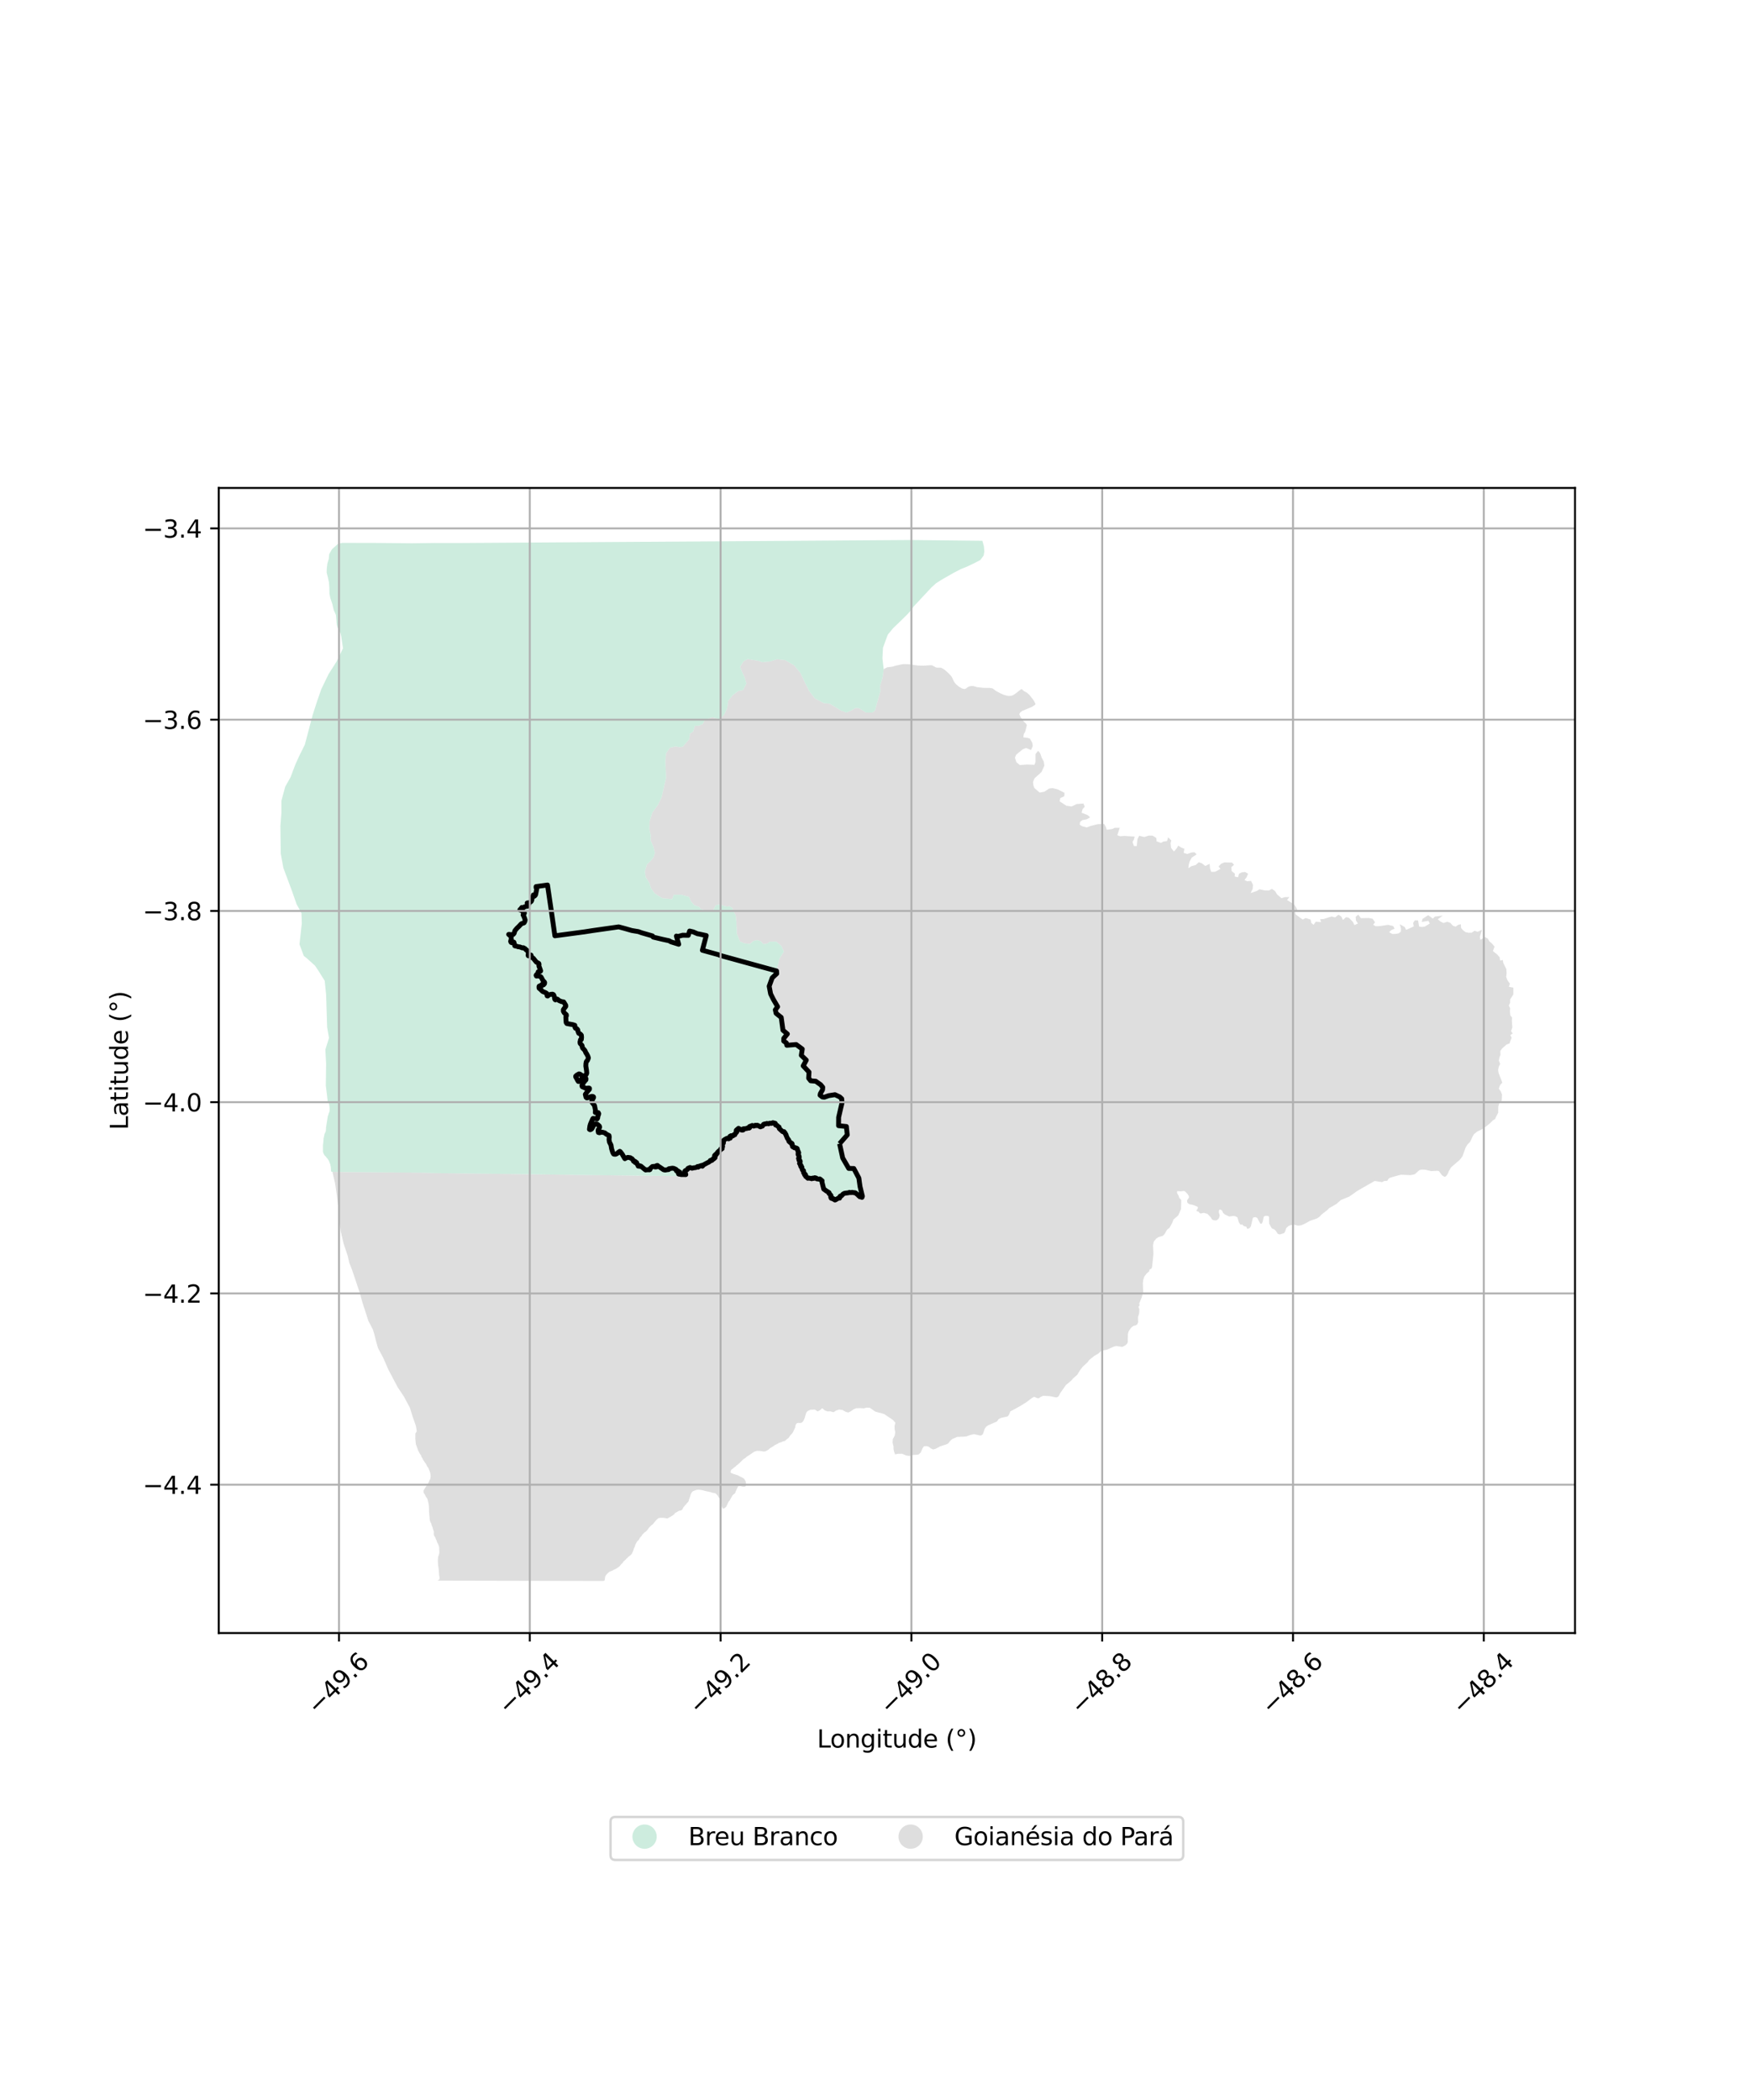<?xml version="1.0" encoding="utf-8" standalone="no"?>
<!DOCTYPE svg PUBLIC "-//W3C//DTD SVG 1.1//EN"
  "http://www.w3.org/Graphics/SVG/1.1/DTD/svg11.dtd">
<svg xmlns:xlink="http://www.w3.org/1999/xlink" width="720pt" height="864pt" viewBox="0 0 720 864" xmlns="http://www.w3.org/2000/svg" version="1.1">
 <defs>
  <style type="text/css">*{stroke-linejoin: round; stroke-linecap: butt}</style>
 </defs>
 <g id="figure_1">
  <g id="patch_1">
   <path d="M 0 864 
L 720 864 
L 720 0 
L 0 0 
z
" style="fill: #ffffff"/>
  </g>
  <g id="axes_1">
   <g id="patch_2">
    <path d="M 90 671.881 
L 648 671.881 
L 648 200.759 
L 90 200.759 
z
" style="fill: #ffffff"/>
   </g>
   <g id="PatchCollection_1">
    <path d="M 175.498 602.748 
L 175.429 602.575 
L 175.083 602.003 
L 174.755 601.668 
L 174.458 601.116 
L 174.034 600.579 
L 173.804 599.999 
L 173.455 599.466 
L 173.213 598.733 
L 172.768 598.164 
L 172.04 596.777 
L 171.089 594.141 
L 170.882 591.982 
L 170.894 589.807 
L 171.472 588.868 
L 171.112 586.616 
L 169.846 583.091 
L 168.635 579.161 
L 166.182 574.585 
L 164.439 571.976 
L 163.611 570.737 
L 159.718 563.353 
L 157.722 558.756 
L 155.541 554.639 
L 154.593 551.381 
L 154.201 549.652 
L 153.437 547.049 
L 152.649 545.532 
L 151.553 543.423 
L 149.185 536.086 
L 147.908 531.573 
L 144.857 522.485 
L 143.712 519.578 
L 143.012 516.527 
L 141.399 511.771 
L 140.233 506.808 
L 139.47 501.746 
L 139.208 496.706 
L 138.567 491.714 
L 137.912 487.097 
L 136.779 482.163 
L 151.566 482.285 
L 151.657 482.285 
L 152.626 482.293 
L 155.24 482.315 
L 156.302 482.324 
L 156.406 482.324 
L 159.925 482.353 
L 160.708 482.36 
L 161.549 482.367 
L 165.925 482.403 
L 167.173 482.413 
L 169.591 482.433 
L 169.601 482.433 
L 170.083 482.437 
L 171.218 482.447 
L 171.711 482.451 
L 173.545 482.466 
L 174.406 482.473 
L 178.175 482.636 
L 193.812 482.836 
L 196.128 482.865 
L 232.017 483.319 
L 247.976 483.52 
L 281.006 483.937 
L 281.236 483.494 
L 281.506 482.973 
L 283.972 480.324 
L 287.962 479.733 
L 291.351 478.391 
L 293.389 476.24 
L 295.931 473.314 
L 297.611 469.883 
L 299.705 468.306 
L 302.56 465.112 
L 307.632 463.733 
L 311.293 463.018 
L 313.702 462.802 
L 316.396 461.726 
L 319.088 463.217 
L 321.838 465.685 
L 322.927 466.331 
L 324.652 469.76 
L 325.96 471.567 
L 327.441 473.409 
L 328.946 477.917 
L 330.178 482.313 
L 332.763 484.41 
L 335.498 485.343 
L 337.92 487.665 
L 339.97 490.06 
L 342.007 493.014 
L 343.654 493.582 
L 345.739 492.179 
L 348.604 490.9 
L 351.658 491.413 
L 353.838 492.399 
L 355.583 492.073 
L 355.553 491.78 
L 355.474 490.982 
L 354.821 488.872 
L 354.753 486.413 
L 353.456 484.808 
L 352.061 482.675 
L 351.331 480.708 
L 349.174 480.498 
L 347.774 478.146 
L 346.511 476.285 
L 345.737 473.404 
L 345.213 471.983 
L 345.431 470.528 
L 346.797 469.17 
L 347.057 468.912 
L 348.587 466.94 
L 348.398 465.52 
L 348.264 463.409 
L 345.334 463.512 
L 344.951 461.384 
L 344.973 458.686 
L 345.758 455.774 
L 346.425 453.714 
L 346.479 452.81 
L 346.423 452.378 
L 346.294 451.971 
L 346.256 451.946 
L 345.964 451.752 
L 345.431 451.199 
L 345.115 451.006 
L 344.376 450.879 
L 343.644 450.442 
L 343.164 450.43 
L 342.228 450.557 
L 340.383 451.127 
L 339.151 451.364 
L 338.365 451.32 
L 337.886 451.014 
L 337.439 450.638 
L 337.43 450.266 
L 337.545 449.865 
L 337.994 449.004 
L 338.443 448.143 
L 338.542 447.749 
L 338.476 447.285 
L 337.689 446.307 
L 337.353 446.16 
L 335.616 444.852 
L 333.884 444.714 
L 332.796 443.678 
L 332.794 440.962 
L 330.809 439.361 
L 331.267 437.408 
L 331.706 436.15 
L 329.699 434.371 
L 330.135 431.579 
L 328.839 430.59 
L 327.572 429.765 
L 323.832 430.226 
L 323.571 429.112 
L 322.556 428.372 
L 322.535 427.213 
L 323.418 425.333 
L 322.152 423.855 
L 321.795 422.662 
L 322.023 421.246 
L 321.576 420.191 
L 321.411 418.587 
L 320.464 417.511 
L 319.319 416.911 
L 319.067 415.505 
L 319.95 414.187 
L 318.948 412.584 
L 318.209 411.227 
L 317.04 408.876 
L 316.464 405.763 
L 317.716 402.305 
L 319.579 400.559 
L 319.438 399.268 
L 319.909 397.628 
L 320.714 394.372 
L 322.514 391.507 
L 321.455 389.194 
L 320.436 388.312 
L 319.417 387.43 
L 317.737 387.411 
L 316.843 387.402 
L 315.689 388.178 
L 314.117 388.442 
L 312.81 387.123 
L 311.468 386.797 
L 309.987 387.132 
L 308.558 388.367 
L 306.245 388.104 
L 304.436 387.327 
L 303.17 384.143 
L 302.986 379.605 
L 302.679 376.579 
L 301.852 375.112 
L 301.285 373.545 
L 300.15 372.838 
L 298.995 372.998 
L 295.81 372.16 
L 294.469 372.448 
L 293.423 374.428 
L 292.212 374.623 
L 289.564 374.415 
L 288.375 374.063 
L 287.667 373.162 
L 285.617 372.387 
L 284.362 370.965 
L 283.435 368.967 
L 280.218 368.084 
L 277.212 368.136 
L 276.546 369.912 
L 272.534 369.562 
L 270.974 368.62 
L 269.307 367.508 
L 267.79 365.336 
L 267.182 363.293 
L 266.376 362.022 
L 265.695 360.947 
L 265.336 358.48 
L 266.155 355.699 
L 267.976 353.923 
L 268.968 352.556 
L 269.447 350.863 
L 268.75 348.149 
L 267.737 345.974 
L 267.712 343.587 
L 267.158 341.126 
L 267.268 337.909 
L 268.412 334.286 
L 270.733 331.103 
L 272.18 328.094 
L 274.07 319.929 
L 273.732 313.261 
L 274.05 309.93 
L 275.652 307.623 
L 277.939 307.09 
L 279.555 307.407 
L 279.763 307.373 
L 280.96 307.173 
L 281.295 306.782 
L 283.591 304.099 
L 283.84 301.875 
L 285.15 301.02 
L 285.9 298.641 
L 287.557 298.6 
L 289.171 297.793 
L 290.021 296.19 
L 292.966 295.129 
L 294.186 295.409 
L 296.129 295.987 
L 297.938 294.003 
L 299.192 291.358 
L 299.582 288.349 
L 301.451 286.02 
L 303.738 284.311 
L 305.7 283.931 
L 307.116 281.236 
L 306.333 278.621 
L 305.132 276.017 
L 304.512 274.307 
L 305.908 272.127 
L 307.541 271.15 
L 311.972 271.868 
L 313.716 272.448 
L 316.996 272.111 
L 319.68 271.214 
L 323.091 271.621 
L 326.688 273.737 
L 329.34 276.893 
L 330.92 280.33 
L 332.947 284.319 
L 335.249 287.331 
L 338.944 289.296 
L 341.355 289.516 
L 344.332 291.295 
L 345.867 292.29 
L 348.225 293.181 
L 350.174 292.352 
L 351.995 291.275 
L 353.426 291.392 
L 356.29 293.165 
L 356.783 293.171 
L 356.846 293.171 
L 358.908 293.194 
L 360.009 292.284 
L 362.253 284.236 
L 362.21 283.882 
L 362.025 282.366 
L 362.183 281.853 
L 362.654 280.311 
L 362.863 279.626 
L 363.216 278.256 
L 363.331 277.285 
L 363.569 275.296 
L 365.066 274.54 
L 367.184 274.277 
L 368.327 273.923 
L 369.535 273.648 
L 370.743 273.373 
L 371.939 273.229 
L 373.408 273.262 
L 374.881 273.414 
L 377.349 273.791 
L 378.725 273.864 
L 380.101 273.88 
L 383.132 273.686 
L 383.662 273.819 
L 385.132 274.634 
L 385.696 274.7 
L 386.999 274.703 
L 387.399 274.82 
L 388.302 275.326 
L 389.121 275.964 
L 390.324 277.059 
L 391.404 278.252 
L 391.785 278.865 
L 392.216 279.87 
L 392.738 280.83 
L 393.458 281.632 
L 394.452 282.453 
L 395.638 283.174 
L 396.237 283.404 
L 396.825 283.496 
L 397.297 283.36 
L 398.349 282.6 
L 398.72 282.441 
L 399.567 282.26 
L 400.422 282.248 
L 402.042 282.72 
L 404.51 283.001 
L 407.292 283.04 
L 408.194 283.186 
L 408.58 283.353 
L 409.54 284.135 
L 411.63 285.277 
L 412.947 285.831 
L 414.292 286.229 
L 414.954 286.332 
L 415.975 286.274 
L 416.474 286.142 
L 416.949 285.935 
L 417.96 285.236 
L 419.849 283.767 
L 420.261 283.536 
L 420.549 283.486 
L 420.491 283.643 
L 421.371 284.396 
L 422.431 284.932 
L 423.499 285.866 
L 425.154 287.957 
L 425.939 289.405 
L 426.018 289.727 
L 425.905 289.923 
L 424.653 290.789 
L 420.518 292.521 
L 419.813 293.082 
L 419.338 293.812 
L 419.996 295.203 
L 421.229 296.893 
L 422.047 297.629 
L 422.492 298.286 
L 421.821 300.99 
L 421.219 302.022 
L 421.036 303.38 
L 422.485 303.524 
L 423.726 303.886 
L 424.676 305.532 
L 424.927 306.888 
L 424.205 308.6 
L 422.191 307.736 
L 420.805 308.269 
L 418.069 310.507 
L 417.578 311.757 
L 418.168 313.579 
L 419.584 314.758 
L 422.593 314.553 
L 425.614 314.67 
L 426.038 313.491 
L 426.048 310.209 
L 427.119 308.928 
L 427.926 309.859 
L 428.633 311.857 
L 429.44 313.323 
L 429.679 315.037 
L 428.502 317.64 
L 425.625 320.235 
L 425.025 321.698 
L 425.157 323.09 
L 425.58 324.233 
L 427.771 326.094 
L 429.649 325.744 
L 431.677 324.428 
L 433.06 324.253 
L 435.225 324.8 
L 437.977 326.198 
L 437.87 327.603 
L 436.236 328.367 
L 435.957 329.692 
L 438.741 331.513 
L 440.902 331.806 
L 442.96 330.812 
L 445.764 330.605 
L 446.298 331.927 
L 445.402 332.854 
L 445.012 334.386 
L 447.562 335.392 
L 448.51 336.286 
L 447.126 337.068 
L 445.316 337.421 
L 444.401 338.132 
L 444.214 339.306 
L 445.27 339.952 
L 447.156 340.423 
L 448.719 339.822 
L 451.696 339.078 
L 454.31 339.017 
L 454.954 340.161 
L 455.335 341.409 
L 457.636 341.059 
L 458.673 340.561 
L 460.687 340.577 
L 459.687 343.634 
L 460.853 344.063 
L 462.597 343.925 
L 466.817 344.187 
L 466.524 345.401 
L 465.954 346.396 
L 466.523 348.076 
L 467.688 348.115 
L 467.982 345.271 
L 468.691 343.836 
L 470.818 344.376 
L 472.663 343.777 
L 474.221 343.814 
L 475.735 344.747 
L 475.847 346.138 
L 477.613 346.787 
L 478.744 346.217 
L 480.157 346.043 
L 480.599 344.473 
L 481.908 345.797 
L 481.61 346.94 
L 481.82 348.831 
L 482.988 350.333 
L 484.195 348.945 
L 484.765 347.91 
L 486.116 348.77 
L 487.282 349.203 
L 486.998 350.88 
L 488.481 351.346 
L 490.149 350.744 
L 491.459 350.64 
L 492.342 351.51 
L 490.278 352.883 
L 489.461 354.455 
L 489.104 355.594 
L 488.93 357.2 
L 490.236 356.346 
L 491.936 355.889 
L 493.223 354.746 
L 494.533 355.217 
L 495.906 356.29 
L 497.682 355.404 
L 497.857 357.472 
L 498.381 358.723 
L 499.974 358.652 
L 502.144 357.485 
L 501.368 356.483 
L 502.396 355.379 
L 503.777 354.81 
L 506.898 354.89 
L 507.713 355.821 
L 506.613 356.781 
L 506.711 358.353 
L 508.054 359.461 
L 507.986 360.638 
L 509.359 360.926 
L 509.785 359.464 
L 510.856 358.933 
L 512.272 358.759 
L 513.485 359.474 
L 512.903 360.902 
L 512.023 362.041 
L 513.048 362.576 
L 514.715 362.438 
L 515.519 364.084 
L 515.378 365.76 
L 514.519 367.434 
L 517.114 366.547 
L 518.17 365.871 
L 520.372 366.343 
L 522.028 366.382 
L 523.319 365.708 
L 524.624 366.638 
L 525.399 367.959 
L 527.232 369.535 
L 528.661 369.11 
L 530.501 369.078 
L 529.545 370.289 
L 532.51 372.187 
L 533.36 373.475 
L 533.957 374.761 
L 532.794 375.115 
L 533.108 376.258 
L 535.965 378.333 
L 537.209 377.694 
L 539.224 378.341 
L 539.508 379.734 
L 540.467 380.483 
L 541.35 379.202 
L 543.51 379.386 
L 543.16 378.171 
L 544.578 378.104 
L 547.838 377.078 
L 549.332 377.437 
L 550.672 376.334 
L 551.849 377.088 
L 552.547 378.515 
L 553.791 377.342 
L 554.959 377.593 
L 556.595 379.275 
L 557.255 380.62 
L 558.677 379.956 
L 557.87 378.673 
L 557.759 377.246 
L 558.827 376.283 
L 559.886 377.749 
L 563.179 377.686 
L 564.739 378.009 
L 565.731 379.476 
L 564.946 380.437 
L 565.971 381.079 
L 567.78 381.014 
L 571.095 380.511 
L 573.186 380.991 
L 573.776 382.085 
L 572.371 382.685 
L 571.532 383.558 
L 572.925 384.279 
L 574.278 384.217 
L 575.446 384.018 
L 576.35 383.283 
L 576.396 382.036 
L 575.914 380.244 
L 577.942 381.396 
L 578.506 382.595 
L 579.938 381.944 
L 581.688 381.147 
L 581.388 379.758 
L 582.073 378.673 
L 583.417 378.651 
L 583.863 381.209 
L 585.073 381.399 
L 586.274 381.197 
L 588.266 379.944 
L 587.668 378.849 
L 584.955 379.332 
L 585.247 378.076 
L 587.596 376.519 
L 589.501 377.953 
L 590.371 377.115 
L 593.588 376.737 
L 591.56 378.198 
L 592.649 379.14 
L 593.859 379.759 
L 595.452 379.229 
L 596.727 379.702 
L 597.71 380.826 
L 598.855 381.268 
L 599.9 380.531 
L 601.035 380.258 
L 601.134 381.791 
L 601.928 382.738 
L 602.976 383.504 
L 604.263 383.764 
L 605.493 383.739 
L 606.682 382.931 
L 607.936 383.369 
L 609.757 382.518 
L 608.895 385.349 
L 609.028 386.666 
L 611.021 385.558 
L 612.103 386.143 
L 612.767 387.308 
L 613.802 388.179 
L 614.902 389.461 
L 614.229 391.31 
L 616.026 392.736 
L 617.009 393.895 
L 617.173 395.175 
L 618.306 395.012 
L 618.502 396.223 
L 619.755 398.728 
L 619.866 400.477 
L 619.681 401.943 
L 620.281 403.466 
L 621.202 404.665 
L 621.201 404.776 
L 620.824 406.026 
L 622.636 406.349 
L 622.623 409.13 
L 621.315 411.189 
L 621.303 412.617 
L 620.759 413.701 
L 621.314 414.83 
L 621.238 416.191 
L 621.379 417.718 
L 622.099 418.634 
L 622.024 420.133 
L 622.219 422.735 
L 621.684 424.247 
L 622.373 425.194 
L 621.391 425.856 
L 621.914 426.954 
L 621.038 429.324 
L 619.908 429.705 
L 618.032 431.35 
L 617.268 432.4 
L 617.335 433.968 
L 616.902 435.119 
L 616.67 436.37 
L 617.194 437.719 
L 616.616 438.906 
L 616.363 440.232 
L 616.564 441.481 
L 618.099 445.408 
L 617.161 446.462 
L 616.659 447.9 
L 617.487 449.06 
L 617.98 450.335 
L 617.895 451.946 
L 617.848 452.831 
L 616.956 453.624 
L 616.43 455.225 
L 616.397 457.83 
L 615.275 459.968 
L 615.231 460.322 
L 614.284 460.889 
L 612.82 462.322 
L 611.171 463.631 
L 609.616 464.681 
L 607.84 465.508 
L 606.455 466.601 
L 605.714 467.883 
L 605.453 468.539 
L 604.798 469.853 
L 603.804 470.82 
L 602.965 472.214 
L 601.71 475.725 
L 600.62 477.156 
L 597.011 480.269 
L 596.019 481.987 
L 595.659 482.962 
L 595.06 483.81 
L 594.635 484.096 
L 594.199 484.149 
L 593.194 483.455 
L 592.074 481.883 
L 591.496 481.692 
L 588.757 481.82 
L 586.448 481.257 
L 584.855 481.196 
L 583.906 481.471 
L 582.229 482.992 
L 581.637 483.244 
L 580.21 483.48 
L 576.405 483.315 
L 575.436 483.545 
L 573.42 484.121 
L 571.799 484.585 
L 571.194 485.122 
L 570.76 485.824 
L 569.544 485.891 
L 568.586 486.368 
L 565.611 485.864 
L 558.514 489.915 
L 555.149 492.304 
L 551.7 493.713 
L 549.785 495.381 
L 546.867 497.06 
L 546.105 497.837 
L 543.596 499.801 
L 542.965 500.534 
L 541.885 501.287 
L 538.945 502.302 
L 536.986 503.39 
L 535.405 504.091 
L 534.617 504.236 
L 534.03 504.244 
L 532.258 503.835 
L 530.944 504.073 
L 530.119 504.424 
L 529.185 505.283 
L 528.737 506.686 
L 528.323 507.335 
L 526.57 507.888 
L 525.758 507.677 
L 524.77 506.225 
L 524.168 505.742 
L 523.349 505.429 
L 523.1 505.133 
L 522.162 503.396 
L 522.116 500.769 
L 521.976 500.398 
L 521.529 500.269 
L 520.664 500.205 
L 519.937 500.592 
L 519.521 502.632 
L 519.181 503.336 
L 518.903 503.542 
L 518.51 503.393 
L 517.281 501.111 
L 516.591 500.774 
L 515.739 500.882 
L 515.429 501.158 
L 514.648 504.548 
L 514.181 505.218 
L 513.527 505.556 
L 513.08 505.52 
L 512.817 504.735 
L 511.683 504.399 
L 511.096 503.783 
L 510.385 503.888 
L 509.723 502.981 
L 509.1 500.849 
L 508.182 500.366 
L 507.474 500.275 
L 505.695 500.505 
L 503.954 499.657 
L 503.234 499.056 
L 502.832 498.112 
L 502.143 497.626 
L 501.73 497.689 
L 501.509 498.021 
L 501.455 498.82 
L 501.848 500.131 
L 501.457 501.291 
L 500.659 502.061 
L 499.811 502.113 
L 499.079 501.951 
L 498.589 501.629 
L 498.163 500.859 
L 496.778 499.408 
L 495.241 498.997 
L 493.945 499.282 
L 493.325 498.872 
L 493.18 498.493 
L 492.362 498.325 
L 492.296 497.918 
L 492.663 497.441 
L 492.781 497.184 
L 492.845 496.572 
L 490.846 495.724 
L 489.346 495.445 
L 488.668 494.984 
L 488.471 494.645 
L 488.396 493.857 
L 489.159 492.752 
L 489.159 492.195 
L 488.625 491.285 
L 487.533 490.176 
L 487.116 489.988 
L 485.874 490.145 
L 484.319 490.059 
L 484.308 490.257 
L 484.275 490.848 
L 484.936 491.982 
L 485.192 492.824 
L 486.008 493.729 
L 485.908 497.397 
L 484.794 500.009 
L 482.78 501.778 
L 482.179 503.35 
L 481.166 505.135 
L 480.157 505.935 
L 479.095 507.78 
L 478.408 508.471 
L 476.694 508.96 
L 475.722 509.59 
L 474.733 510.755 
L 474.383 512.256 
L 474.558 515.869 
L 474.024 521.071 
L 473.795 521.855 
L 472.803 522.464 
L 472.9 522.985 
L 471.797 523.91 
L 470.805 525.203 
L 470.369 526.581 
L 470.198 527.977 
L 470.326 531.626 
L 469.718 533.806 
L 468.706 536.297 
L 468.855 537.077 
L 468.375 537.667 
L 468.742 538.551 
L 468.753 539.032 
L 468.669 540.417 
L 468.192 541.939 
L 468.261 544.064 
L 467.897 544.892 
L 467.21 545.322 
L 466.393 545.478 
L 465.398 546.224 
L 464.397 547.669 
L 464.059 548.799 
L 463.994 552.253 
L 463.62 552.961 
L 462.944 553.551 
L 461.758 554.175 
L 459.328 553.781 
L 458.335 554.01 
L 455.444 555.295 
L 454.211 555.519 
L 452.818 556.008 
L 451.906 556.88 
L 450.149 557.916 
L 448.105 559.557 
L 447.41 560.529 
L 445.467 562.293 
L 444.205 563.967 
L 443.279 565.558 
L 441.489 567.129 
L 440.76 568.024 
L 438.556 569.825 
L 436.233 573.133 
L 435.524 574.491 
L 434.873 574.885 
L 434.477 574.934 
L 432.023 574.434 
L 429.184 574.262 
L 428.023 574.804 
L 427.446 575.272 
L 426.774 575.23 
L 425.483 574.686 
L 424.524 575.192 
L 422.516 576.735 
L 419.833 578.441 
L 415.661 580.712 
L 415.123 582.071 
L 414.584 582.761 
L 411.801 583.384 
L 410.839 583.865 
L 410.195 584.83 
L 406.546 586.428 
L 405.76 586.972 
L 405.145 587.817 
L 404.398 590.044 
L 403.871 590.476 
L 403.316 590.636 
L 400.762 590.044 
L 399.238 590.383 
L 397.495 591.022 
L 393.822 591.182 
L 391.758 592.073 
L 390.907 592.844 
L 390.208 593.766 
L 389.686 594.126 
L 386.712 595.128 
L 384.889 596.099 
L 383.93 596.356 
L 383.082 595.979 
L 382.055 595.226 
L 381.304 594.958 
L 380.149 595.055 
L 379.601 595.816 
L 378.783 597.656 
L 377.857 598.476 
L 375.458 598.634 
L 374.827 598.89 
L 373.845 598.999 
L 372.701 598.781 
L 371.119 598.1 
L 369.486 598.132 
L 368.294 598.368 
L 367.926 597.511 
L 367.631 596.287 
L 367.62 595.106 
L 367.228 593.546 
L 367.335 592.095 
L 368.121 590.611 
L 368.317 589.253 
L 368.089 588.028 
L 368.046 586.695 
L 368.394 585.385 
L 367.396 584.223 
L 363.885 581.855 
L 362.657 581.424 
L 361.178 581.078 
L 360.054 580.742 
L 357.862 579.194 
L 356.565 579.149 
L 355.389 579.429 
L 353.892 579.341 
L 352.344 579.378 
L 351.176 579.819 
L 350.131 580.605 
L 349.01 581.162 
L 347.862 580.829 
L 346.588 580.097 
L 345.226 579.924 
L 344.27 580.252 
L 344.249 580.259 
L 343.958 580.359 
L 342.913 581.032 
L 341.669 580.657 
L 340.414 580.693 
L 339.294 580.243 
L 338.254 579.352 
L 337.431 580.165 
L 336.394 580.698 
L 335.283 579.95 
L 333.493 579.997 
L 332.718 580.321 
L 332.41 580.516 
L 332.074 580.73 
L 331.793 581.157 
L 331.542 581.716 
L 331.052 583.497 
L 330.81 583.929 
L 330.723 584.285 
L 330.219 585.017 
L 329.86 585.275 
L 329.525 585.419 
L 329.119 585.46 
L 328.38 585.433 
L 327.967 585.514 
L 327.594 585.8 
L 327.398 586.138 
L 327.256 586.618 
L 327.189 587.245 
L 326.241 589.284 
L 325.655 590.049 
L 325.034 590.692 
L 324.487 591.568 
L 323.537 592.282 
L 323.024 592.817 
L 322.099 593.047 
L 321.359 593.384 
L 320.42 593.689 
L 319.515 594.223 
L 318.838 594.521 
L 318.282 594.95 
L 316.745 595.861 
L 316.103 596.485 
L 314.89 597.128 
L 314.095 597.207 
L 313.724 597.107 
L 312.569 596.956 
L 311.37 596.924 
L 310.281 597.299 
L 308.101 598.785 
L 307.445 599.168 
L 306.573 599.929 
L 306.125 600.177 
L 305.397 600.784 
L 305.046 601.194 
L 304.666 601.48 
L 304.347 601.873 
L 303.924 602.195 
L 303.552 602.586 
L 302.985 602.945 
L 302.679 603.317 
L 301.865 603.906 
L 301.524 604.245 
L 300.924 604.646 
L 300.717 604.995 
L 300.565 605.422 
L 300.6 605.85 
L 300.99 606.139 
L 301.589 606.319 
L 301.915 606.498 
L 302.376 606.57 
L 302.833 606.786 
L 303.51 606.938 
L 304.099 607.288 
L 305.209 607.827 
L 306.166 608.399 
L 306.854 609.599 
L 306.966 610.958 
L 306.855 611.405 
L 306.484 611.638 
L 306.016 611.687 
L 305.669 611.679 
L 304.673 611.433 
L 303.782 611.442 
L 303.499 611.842 
L 303.325 612.311 
L 303.017 612.791 
L 302.889 613.274 
L 302.679 613.577 
L 302.572 614.021 
L 302.387 614.38 
L 301.69 614.924 
L 301.349 615.291 
L 300.109 617.497 
L 299.823 617.712 
L 298.786 619.908 
L 298.2 620.431 
L 297.772 620.619 
L 297.348 620.611 
L 296.901 619.743 
L 296.858 619.206 
L 296.552 617.741 
L 296.128 616.687 
L 295.92 616.326 
L 295.56 615.878 
L 295.298 615.337 
L 294.622 614.619 
L 294.327 614.382 
L 292.975 614.143 
L 292.432 613.916 
L 290.01 613.396 
L 289.007 613.105 
L 287.586 612.89 
L 286.644 612.95 
L 285.059 613.538 
L 284.582 614.027 
L 284.1 614.995 
L 284.024 615.414 
L 283.445 617.041 
L 283.328 617.591 
L 283.076 617.984 
L 282.5 618.576 
L 282.29 618.914 
L 281.791 619.36 
L 281.605 619.699 
L 281.278 620.002 
L 281.061 620.34 
L 280.873 620.824 
L 280.635 621.126 
L 280.12 621.485 
L 279.76 621.48 
L 279.237 621.668 
L 277.723 622.514 
L 277.33 623.088 
L 275.89 624.048 
L 275.181 624.388 
L 274.67 624.711 
L 274.246 624.717 
L 273.874 624.603 
L 272.741 624.472 
L 271.733 624.471 
L 270.875 624.622 
L 270.07 625.343 
L 269.677 625.771 
L 268.651 627.058 
L 267.994 627.546 
L 267.543 628.003 
L 267.105 628.448 
L 266.112 629.751 
L 265.897 629.964 
L 265.749 630.11 
L 265.042 630.61 
L 264.311 631.342 
L 263.975 631.91 
L 263.287 632.66 
L 262.784 633.571 
L 262.088 634.26 
L 261.358 635.597 
L 261.292 635.974 
L 261.031 636.672 
L 260.811 637.027 
L 260.531 638.011 
L 259.941 639.295 
L 259.361 639.902 
L 258.587 640.488 
L 258.141 640.956 
L 257.694 641.31 
L 257.213 641.88 
L 256.558 642.416 
L 256.093 643.096 
L 255.688 643.436 
L 254.913 644.416 
L 254.621 644.666 
L 253.377 645.469 
L 252.549 645.839 
L 252.264 646.054 
L 251.251 646.486 
L 250.781 646.617 
L 250.539 646.874 
L 250.095 647.178 
L 249.199 648.234 
L 248.936 648.925 
L 248.795 650.144 
L 248.351 650.466 
L 179.986 650.319 
L 180.611 649.981 
L 180.848 649.601 
L 180.845 649.168 
L 180.679 647.914 
L 180.485 645.605 
L 180.204 643.604 
L 180.15 641.954 
L 180.259 640.605 
L 180.771 638.941 
L 180.693 636.528 
L 180.271 635.353 
L 179.812 634.456 
L 179.584 633.688 
L 179.377 633.356 
L 179.114 632.62 
L 178.604 631.818 
L 178.459 631.368 
L 178.494 630.041 
L 178.319 629.723 
L 178.242 629.33 
L 178.08 628.94 
L 178.025 628.561 
L 177.62 627.585 
L 177.424 626.799 
L 177.12 626.282 
L 176.879 625.553 
L 176.772 624.929 
L 176.736 624.096 
L 176.64 623.54 
L 176.521 621.99 
L 176.497 620.298 
L 176.357 618.834 
L 175.932 616.939 
L 175.464 616.065 
L 175.211 615.798 
L 174.777 614.818 
L 174.467 614.479 
L 174.295 614.09 
L 174.251 613.268 
L 174.76 612.388 
L 176.074 610.436 
L 176.792 608.863 
L 177.045 608.49 
L 177.184 607.598 
L 177.174 607.045 
L 177.03 606.067 
L 176.728 605.139 
L 176.52 604.729 
L 176.3 604.088 
L 176.094 603.731 
L 175.701 603.251 
L 175.498 602.748 
" clip-path="url(#pcc026f922a)" style="fill: #cccccc; fill-opacity: 0.65"/>
    <path d="M 281.236 483.494 
L 281.006 483.937 
L 247.976 483.52 
L 232.017 483.319 
L 196.128 482.865 
L 193.812 482.836 
L 178.175 482.636 
L 174.406 482.473 
L 173.545 482.466 
L 171.711 482.451 
L 171.218 482.447 
L 170.083 482.437 
L 169.601 482.433 
L 169.591 482.433 
L 167.173 482.413 
L 165.925 482.403 
L 161.549 482.367 
L 160.708 482.36 
L 159.925 482.353 
L 156.406 482.324 
L 156.302 482.324 
L 155.24 482.315 
L 152.626 482.293 
L 151.657 482.285 
L 151.566 482.285 
L 136.779 482.163 
L 136.223 481.974 
L 136.144 480.57 
L 136.048 479.835 
L 135.915 479.34 
L 135.895 478.981 
L 135.667 478.535 
L 135.345 477.625 
L 134.696 476.647 
L 134.368 476.307 
L 134.108 475.901 
L 133.649 475.488 
L 133.419 475.202 
L 132.939 474.186 
L 132.862 473.655 
L 132.862 472.128 
L 132.862 471.186 
L 133.025 469.886 
L 133.137 468.319 
L 133.356 467.443 
L 133.466 466.713 
L 133.962 465.627 
L 134.072 465.18 
L 134.139 463.877 
L 134.88 459.155 
L 135.121 458.636 
L 135.217 458.103 
L 135.424 457.729 
L 135.535 457.356 
L 135.634 456.585 
L 135.567 455.358 
L 135.327 454.015 
L 134.847 453.489 
L 134.684 451.946 
L 134.508 450.28 
L 134.05 446.724 
L 134.078 444.659 
L 134.172 437.669 
L 133.856 431.821 
L 135.361 427.069 
L 134.595 422.619 
L 134.549 421.14 
L 134.543 420.947 
L 134.543 420.93 
L 134.181 409.35 
L 133.76 405.121 
L 133.603 403.538 
L 131.141 399.602 
L 129.592 397.287 
L 126.243 394.274 
L 124.97 393.262 
L 123.226 388.525 
L 123.334 387.526 
L 123.388 387.035 
L 124.161 379.942 
L 124.032 375.68 
L 122.025 372 
L 120.028 366.305 
L 116.594 357.097 
L 115.812 352.876 
L 115.812 352.876 
L 115.505 351.216 
L 115.478 349.077 
L 115.463 347.827 
L 115.364 339.821 
L 115.777 334.49 
L 115.777 329.462 
L 117.37 323.618 
L 119.528 319.8 
L 121.492 314.607 
L 123.016 311.222 
L 125.422 306.358 
L 128.599 294.293 
L 130.378 288.753 
L 132.197 283.529 
L 135.175 277.363 
L 137.03 274.449 
L 138.069 272.817 
L 138.478 272.175 
L 141.116 266.741 
L 140.408 261.909 
L 140.09 260.488 
L 139.45 259.494 
L 138.839 258.038 
L 138.544 256.904 
L 138.215 252.993 
L 137.301 250.96 
L 136.757 248.593 
L 135.926 246.131 
L 135.547 244.221 
L 135.504 241.872 
L 135.348 239.599 
L 135.158 238.733 
L 134.89 237.514 
L 134.401 235.608 
L 134.404 235.484 
L 134.443 233.898 
L 134.695 231.86 
L 135.262 229.952 
L 135.447 227.99 
L 136.572 225.991 
L 138.326 224.405 
L 139.112 223.694 
L 140.834 223.35 
L 143.062 223.355 
L 143.46 223.356 
L 144.716 223.359 
L 155.151 223.383 
L 169.432 223.522 
L 178.559 223.401 
L 185.096 223.404 
L 189.495 223.407 
L 211.501 223.265 
L 211.519 223.264 
L 215.042 223.242 
L 224.142 223.182 
L 308.602 222.624 
L 309.699 222.616 
L 374.631 222.174 
L 398.933 222.44 
L 401.921 222.472 
L 402.325 222.477 
L 403.224 222.487 
L 403.576 222.49 
L 404.175 222.497 
L 404.824 224.851 
L 404.98 226.905 
L 404.722 228.522 
L 403.342 230.402 
L 400.656 231.798 
L 397.888 233.112 
L 395.349 234.135 
L 392.288 235.717 
L 387.414 238.512 
L 385.165 239.931 
L 383.286 241.622 
L 375.978 249.443 
L 374.639 251.303 
L 373.472 252.592 
L 373.404 252.667 
L 370.901 255.14 
L 367.395 258.523 
L 365.242 261.145 
L 363.282 266.523 
L 363.062 270.854 
L 363.569 275.296 
L 363.331 277.285 
L 363.216 278.256 
L 362.863 279.626 
L 362.654 280.311 
L 362.183 281.853 
L 362.025 282.366 
L 362.21 283.882 
L 362.253 284.236 
L 360.009 292.284 
L 358.908 293.194 
L 356.846 293.171 
L 356.783 293.171 
L 356.29 293.165 
L 353.426 291.392 
L 351.995 291.275 
L 350.174 292.352 
L 348.225 293.181 
L 345.867 292.29 
L 344.332 291.295 
L 341.355 289.516 
L 338.944 289.296 
L 335.249 287.331 
L 332.947 284.319 
L 330.92 280.33 
L 329.34 276.893 
L 326.688 273.737 
L 323.091 271.621 
L 319.68 271.214 
L 316.996 272.111 
L 313.716 272.448 
L 311.972 271.868 
L 307.541 271.15 
L 305.908 272.127 
L 304.512 274.307 
L 305.132 276.017 
L 306.333 278.621 
L 307.116 281.236 
L 305.7 283.931 
L 303.738 284.311 
L 301.451 286.02 
L 299.582 288.349 
L 299.192 291.358 
L 297.938 294.003 
L 296.129 295.987 
L 294.186 295.409 
L 292.966 295.129 
L 290.021 296.19 
L 289.171 297.793 
L 287.557 298.6 
L 285.9 298.641 
L 285.15 301.02 
L 283.84 301.875 
L 283.591 304.099 
L 281.295 306.782 
L 280.96 307.173 
L 279.763 307.373 
L 279.555 307.407 
L 277.939 307.09 
L 275.652 307.623 
L 274.05 309.93 
L 273.732 313.261 
L 274.07 319.929 
L 272.18 328.094 
L 270.733 331.103 
L 268.412 334.286 
L 267.268 337.909 
L 267.158 341.126 
L 267.712 343.587 
L 267.737 345.974 
L 268.75 348.149 
L 269.447 350.863 
L 268.968 352.556 
L 267.976 353.923 
L 266.155 355.699 
L 265.336 358.48 
L 265.695 360.947 
L 266.376 362.022 
L 267.182 363.293 
L 267.79 365.336 
L 269.307 367.508 
L 270.974 368.62 
L 272.534 369.562 
L 276.546 369.912 
L 277.212 368.136 
L 280.218 368.084 
L 283.435 368.967 
L 284.362 370.965 
L 285.617 372.387 
L 287.667 373.162 
L 288.375 374.063 
L 289.564 374.415 
L 292.212 374.623 
L 293.423 374.428 
L 294.469 372.448 
L 295.81 372.16 
L 298.995 372.998 
L 300.15 372.838 
L 301.285 373.545 
L 301.852 375.112 
L 302.679 376.579 
L 302.986 379.605 
L 303.17 384.143 
L 304.436 387.327 
L 306.245 388.104 
L 308.558 388.367 
L 309.987 387.132 
L 311.468 386.797 
L 312.81 387.123 
L 314.117 388.442 
L 315.689 388.178 
L 316.843 387.402 
L 317.737 387.411 
L 319.417 387.43 
L 320.436 388.312 
L 321.455 389.194 
L 322.514 391.507 
L 320.714 394.372 
L 319.909 397.628 
L 319.438 399.268 
L 319.579 400.559 
L 317.716 402.305 
L 316.464 405.763 
L 317.04 408.876 
L 318.209 411.227 
L 318.948 412.584 
L 319.95 414.187 
L 319.067 415.505 
L 319.319 416.911 
L 320.464 417.511 
L 321.411 418.587 
L 321.576 420.191 
L 322.023 421.246 
L 321.795 422.662 
L 322.152 423.855 
L 323.418 425.333 
L 322.535 427.213 
L 322.556 428.372 
L 323.571 429.112 
L 323.832 430.226 
L 327.572 429.765 
L 328.839 430.59 
L 330.135 431.579 
L 329.699 434.371 
L 331.706 436.15 
L 331.267 437.408 
L 330.809 439.361 
L 332.794 440.962 
L 332.796 443.678 
L 333.884 444.714 
L 335.616 444.852 
L 337.353 446.16 
L 337.689 446.307 
L 338.476 447.285 
L 338.542 447.749 
L 338.443 448.143 
L 337.994 449.004 
L 337.545 449.865 
L 337.43 450.266 
L 337.439 450.638 
L 337.886 451.014 
L 338.365 451.32 
L 339.151 451.364 
L 340.383 451.127 
L 342.228 450.557 
L 343.164 450.43 
L 343.644 450.442 
L 344.376 450.879 
L 345.115 451.006 
L 345.431 451.199 
L 345.964 451.752 
L 346.256 451.946 
L 346.294 451.971 
L 346.423 452.378 
L 346.479 452.81 
L 346.425 453.714 
L 345.758 455.774 
L 344.973 458.686 
L 344.951 461.384 
L 345.334 463.512 
L 348.264 463.409 
L 348.398 465.52 
L 348.587 466.94 
L 347.057 468.912 
L 346.797 469.17 
L 345.431 470.528 
L 345.213 471.983 
L 345.737 473.404 
L 346.511 476.285 
L 347.774 478.146 
L 349.174 480.498 
L 351.331 480.708 
L 352.061 482.675 
L 353.456 484.808 
L 354.753 486.413 
L 354.821 488.872 
L 355.474 490.982 
L 355.553 491.78 
L 355.583 492.073 
L 353.838 492.399 
L 351.658 491.413 
L 348.604 490.9 
L 345.739 492.179 
L 343.654 493.582 
L 342.007 493.014 
L 339.97 490.06 
L 337.92 487.665 
L 335.498 485.343 
L 332.763 484.41 
L 330.178 482.313 
L 328.946 477.917 
L 327.441 473.409 
L 325.96 471.567 
L 324.652 469.76 
L 322.927 466.331 
L 321.838 465.685 
L 319.088 463.217 
L 316.396 461.726 
L 313.702 462.802 
L 311.293 463.018 
L 307.632 463.733 
L 302.56 465.112 
L 299.705 468.306 
L 297.611 469.883 
L 295.931 473.314 
L 293.389 476.24 
L 291.351 478.391 
L 287.962 479.733 
L 283.972 480.324 
L 281.506 482.973 
L 281.236 483.494 
" clip-path="url(#pcc026f922a)" style="fill: #b3e2cd; fill-opacity: 0.65"/>
   </g>
   <g id="PatchCollection_2">
    <path d="M 345.426 470.553 
L 346.7 476.416 
L 349.19 480.721 
L 351.274 480.754 
L 353.357 484.691 
L 353.843 488.18 
L 354.804 492.157 
L 354.65 492.626 
L 354.163 492.449 
L 353.711 492.364 
L 353.373 491.877 
L 353.215 491.925 
L 353.091 491.605 
L 352.844 491.525 
L 351.954 490.784 
L 351.577 490.69 
L 351.294 490.717 
L 350.576 490.566 
L 350.345 490.662 
L 349.783 490.659 
L 349.466 490.571 
L 349.261 490.714 
L 348.462 490.825 
L 348.198 490.828 
L 348.013 490.891 
L 347.754 490.911 
L 347.443 490.964 
L 346.871 491.264 
L 346.342 491.825 
L 346.149 492.035 
L 345.745 492.089 
L 345.509 492.349 
L 345.565 492.523 
L 345.417 492.952 
L 345.363 492.915 
L 344.792 493.025 
L 343.701 493.672 
L 343.711 493.607 
L 343.661 493.565 
L 343.613 493.624 
L 343.525 493.718 
L 343.279 493.573 
L 343.278 493.389 
L 343.151 493.334 
L 343.163 493.419 
L 343.041 493.429 
L 342.723 493.098 
L 342.614 493.227 
L 342.384 493.057 
L 342.195 493.077 
L 342.171 493.012 
L 342.107 493.048 
L 342.001 493.006 
L 341.886 492.79 
L 341.773 492.453 
L 341.791 492.282 
L 341.916 492.128 
L 341.88 491.868 
L 341.425 491.314 
L 341.104 491.065 
L 341.084 490.673 
L 340.417 490.248 
L 339.817 489.887 
L 339.381 489.526 
L 339.06 489.341 
L 338.91 489.214 
L 338.188 486.344 
L 338.226 485.784 
L 337.745 485.511 
L 337.657 485.29 
L 337.519 485.255 
L 337.274 485.032 
L 336.945 485.137 
L 336.015 485.003 
L 335.871 484.735 
L 335.642 484.657 
L 335.492 484.728 
L 335.393 484.588 
L 335.205 484.554 
L 334.761 484.831 
L 334.418 484.692 
L 333.958 484.971 
L 333.764 484.803 
L 333.442 484.832 
L 332.734 484.668 
L 332.375 484.775 
L 332.343 484.654 
L 332.155 484.59 
L 331.897 484.287 
L 331.716 484.148 
L 331.624 484.018 
L 331.491 484.034 
L 331.437 483.501 
L 331.476 483.442 
L 331.419 483.41 
L 331.028 483.326 
L 331.113 483.23 
L 331.28 483.24 
L 331.282 483.14 
L 330.946 482.846 
L 330.829 482.602 
L 330.73 482.641 
L 330.638 482.547 
L 330.693 482.308 
L 330.551 482.097 
L 330.593 481.639 
L 330.259 481.352 
L 330.115 481.304 
L 329.897 480.458 
L 329.939 480.254 
L 329.777 480.102 
L 329.668 480.04 
L 329.518 480.001 
L 329.601 479.688 
L 329.644 479.644 
L 329.586 479.598 
L 329.326 479.476 
L 329.311 479.042 
L 329.201 479.022 
L 329.16 478.743 
L 328.942 478.662 
L 329.131 478.062 
L 329.229 477.925 
L 329.162 477.618 
L 328.72 477.338 
L 328.837 477.019 
L 328.606 476.752 
L 328.536 476.599 
L 328.664 476.277 
L 328.797 476.289 
L 328.83 476.005 
L 328.64 475.357 
L 328.361 475.005 
L 328.438 474.883 
L 328.348 474.617 
L 328.617 474.306 
L 328.582 474.155 
L 328.362 473.938 
L 328.381 473.669 
L 328.097 473.137 
L 328.07 472.814 
L 327.972 472.727 
L 328.021 472.587 
L 327.744 472.375 
L 327.608 472.496 
L 327.231 472.202 
L 327.037 472.144 
L 326.849 472.238 
L 326.754 472.085 
L 326.165 471.841 
L 326.024 471.669 
L 326.02 471.136 
L 325.748 470.793 
L 325.827 470.79 
L 325.939 470.794 
L 325.925 470.695 
L 325.825 470.45 
L 325.584 470.354 
L 325.494 470.404 
L 325.464 470.304 
L 325.351 470.115 
L 325.094 470.046 
L 324.716 469.686 
L 324.579 469.564 
L 324.501 469.272 
L 324.576 469.157 
L 324.404 469.016 
L 324.352 468.794 
L 324.154 468.578 
L 323.969 468.404 
L 323.769 467.862 
L 323.667 467.651 
L 323.438 467.171 
L 323.449 467.032 
L 323.413 466.833 
L 323.29 466.663 
L 323.004 466.364 
L 322.986 466.089 
L 322.567 465.782 
L 322.579 465.594 
L 321.969 465.572 
L 320.631 464.33 
L 320.563 463.839 
L 320.517 463.693 
L 320.285 463.595 
L 320.072 463.427 
L 319.738 463.125 
L 319.772 463.077 
L 319.485 462.926 
L 319.077 462.843 
L 318.959 462.169 
L 317.99 461.913 
L 317.849 462.069 
L 317.439 462.103 
L 317.403 462.196 
L 317.189 462.176 
L 317.115 462.137 
L 316.63 462.143 
L 316.459 462.223 
L 316.243 462.355 
L 315.473 462.225 
L 315.213 462.379 
L 314.534 462.431 
L 314.15 462.588 
L 313.682 463.302 
L 312.826 463.612 
L 312.686 463.441 
L 312.457 463.43 
L 311.903 463.091 
L 311.512 462.949 
L 311.134 463.129 
L 311.113 463.011 
L 310.731 462.972 
L 310.678 463.129 
L 310.088 463.312 
L 309.51 463.048 
L 308.345 463.509 
L 308.539 463.707 
L 308.422 463.975 
L 308.205 464.128 
L 307.937 464.15 
L 307.944 464 
L 307.581 464.079 
L 307.173 464.31 
L 307.015 464.287 
L 306.304 464.41 
L 305.87 464.408 
L 305.691 464.646 
L 305.805 464.884 
L 305.476 464.981 
L 304.836 464.875 
L 304.754 464.606 
L 304.515 464.658 
L 303.854 464.225 
L 303.195 464.774 
L 303.137 464.935 
L 302.935 465.016 
L 302.875 465.516 
L 302.964 465.678 
L 303.133 465.71 
L 302.473 466.488 
L 302.318 466.889 
L 301.942 466.851 
L 301.578 467.308 
L 300.756 467.262 
L 300.697 467.376 
L 301.075 467.528 
L 300.783 467.677 
L 300.33 467.5 
L 300.245 467.894 
L 300.427 468.004 
L 300.429 468.266 
L 300.173 468.326 
L 299.969 468.24 
L 299.74 468.559 
L 299.581 468.412 
L 299.697 468.32 
L 299.374 468.29 
L 299.265 468.398 
L 299.101 468.345 
L 298.142 468.859 
L 297.766 469.219 
L 297.557 469.304 
L 297.351 469.712 
L 297.65 469.949 
L 297.597 470.339 
L 297.206 470.409 
L 297.289 470.626 
L 297.093 470.713 
L 297.086 471.135 
L 297.262 471.471 
L 297.09 471.491 
L 297.08 471.715 
L 297.302 471.727 
L 297.074 472.021 
L 297.133 472.286 
L 296.913 472.43 
L 297.13 472.571 
L 296.948 472.694 
L 296.559 472.684 
L 296.527 472.835 
L 296.177 473.386 
L 295.714 473.576 
L 295.654 473.756 
L 295.237 474.069 
L 294.99 474.63 
L 294.798 474.644 
L 294.588 474.857 
L 294.697 475.007 
L 294.615 475.134 
L 294.401 475.001 
L 293.99 475.44 
L 293.996 475.695 
L 294.229 475.999 
L 294.206 476.264 
L 293.97 476.217 
L 294.036 476.355 
L 293.99 476.528 
L 293.792 476.429 
L 293.812 476.649 
L 293.64 476.626 
L 293.623 476.776 
L 293.475 476.942 
L 293.388 476.744 
L 293.21 476.941 
L 292.929 477.399 
L 292.765 477.393 
L 292.671 477.514 
L 292.522 477.358 
L 292.223 477.476 
L 292.253 477.633 
L 291.549 478.191 
L 291.343 478.236 
L 289.343 479.332 
L 289.112 479.702 
L 288.96 479.809 
L 288.843 479.754 
L 288.915 479.619 
L 288.777 479.458 
L 288.478 479.658 
L 288.316 479.59 
L 288.226 479.686 
L 287.69 479.8 
L 287.659 479.932 
L 287.507 479.972 
L 287.242 480.196 
L 286.986 479.941 
L 286.924 480.046 
L 286.27 480.372 
L 285.33 480.483 
L 284.72 480.652 
L 283.89 480.344 
L 283.077 480.675 
L 282.996 480.767 
L 282.951 481.008 
L 282.173 481.625 
L 281.986 481.608 
L 281.736 481.902 
L 282.055 482.892 
L 282.156 483.257 
L 280.19 483.237 
L 279.932 483.072 
L 279.646 483.135 
L 279.206 483.031 
L 279.04 482.63 
L 279.117 482.474 
L 279.615 482.569 
L 279.787 482.47 
L 279.735 482.285 
L 279.285 482.133 
L 279.055 481.815 
L 278.662 481.67 
L 278.331 481.729 
L 278.257 481.646 
L 278.328 481.326 
L 278.064 481.091 
L 277.157 480.689 
L 276.635 480.635 
L 275.575 480.797 
L 275.213 480.859 
L 275.218 481.024 
L 275.102 481.19 
L 274.655 481.232 
L 273.634 481.395 
L 273.03 481.271 
L 271.437 480.186 
L 270.851 479.818 
L 270.507 479.508 
L 270.166 479.554 
L 270.131 479.887 
L 270.187 480.074 
L 270.089 480.099 
L 269.718 480.062 
L 269.544 480.142 
L 269.459 479.84 
L 268.419 479.945 
L 267.353 480.9 
L 267.404 481.204 
L 267.193 481.303 
L 266.982 481.211 
L 266.609 481.289 
L 266.062 481.287 
L 265.638 481.37 
L 265.244 481.096 
L 263.666 479.773 
L 263.316 479.875 
L 263.134 479.588 
L 262.966 479.599 
L 262.73 479.793 
L 262.577 479.768 
L 262.641 479.518 
L 262.376 479.307 
L 261.917 478.569 
L 261.966 478.407 
L 261.846 478.246 
L 261.699 478.375 
L 261.326 478.274 
L 261.362 477.893 
L 261.201 477.792 
L 260.683 477.774 
L 260.596 477.669 
L 260.618 477.447 
L 259.957 476.685 
L 259.674 476.605 
L 259.346 476.323 
L 258.298 476.174 
L 257.355 476.505 
L 257.093 476.716 
L 256.925 476.481 
L 255.999 474.862 
L 255.186 473.812 
L 254.989 473.7 
L 254.362 474.124 
L 253.928 474.572 
L 253.293 474.886 
L 252.661 474.874 
L 252.447 474.77 
L 252.11 474.184 
L 251.627 472.639 
L 251.375 471.118 
L 250.993 470.366 
L 250.734 469.845 
L 250.579 468.849 
L 250.659 467.769 
L 250.566 467.186 
L 250.15 466.98 
L 249.442 466.612 
L 248.874 466.111 
L 248.113 465.895 
L 247.6 465.788 
L 246.624 466.038 
L 246.187 465.923 
L 246.066 465.203 
L 246.156 464.744 
L 246.415 464.49 
L 246.716 463.726 
L 246.578 463.293 
L 245.969 462.717 
L 245.569 462.438 
L 244.916 462.415 
L 244.322 462.875 
L 243.554 464.333 
L 243.238 464.627 
L 242.818 464.801 
L 242.515 464.64 
L 242.711 463.227 
L 242.96 462.401 
L 243.874 460.297 
L 244.01 460.16 
L 245.681 460.35 
L 245.889 459.986 
L 245.996 459.12 
L 246.205 458.72 
L 246.323 458.181 
L 246.122 457.775 
L 244.92 457.72 
L 245 456.861 
L 244.6 454.868 
L 243.551 453.486 
L 243.516 452.881 
L 244.206 451.553 
L 244.192 451.308 
L 243.99 451.145 
L 243.535 451.067 
L 242.731 451.296 
L 241.875 451.664 
L 241.408 451.711 
L 241.11 451.453 
L 240.821 450.265 
L 241.521 449.29 
L 242.503 448.157 
L 242.517 447.775 
L 242.357 447.668 
L 241.921 447.65 
L 241.251 447.842 
L 239.541 447.085 
L 239.403 446.652 
L 239.926 445.654 
L 240.649 444.719 
L 241.049 444.29 
L 241.077 443.782 
L 240.936 443.509 
L 240.378 443.205 
L 240.04 443.277 
L 239.6 443.535 
L 239.175 444 
L 238.746 444.646 
L 238.395 444.938 
L 237.939 444.941 
L 237.69 444.577 
L 237.261 443.736 
L 236.862 443.057 
L 236.855 442.786 
L 237.294 442.352 
L 237.951 441.978 
L 238.218 441.826 
L 238.678 441.945 
L 238.993 442.228 
L 239.881 442.688 
L 240.246 442.767 
L 240.71 442.654 
L 241.261 441.932 
L 241.402 441.498 
L 241.31 440.405 
L 241.025 438.599 
L 241.069 437.578 
L 241.202 436.908 
L 241.342 436.609 
L 241.64 436.378 
L 241.943 435.69 
L 242.074 435.254 
L 241.871 434.551 
L 241.242 433.353 
L 241.069 433.222 
L 240.721 432.342 
L 240.166 431.632 
L 239.765 431.309 
L 239.535 430.793 
L 239.559 430.42 
L 239.38 430.013 
L 238.926 429.566 
L 238.695 429.285 
L 238.623 428.657 
L 238.785 428.226 
L 238.81 427.829 
L 239.174 427.673 
L 239.264 426.758 
L 239.18 425.913 
L 238.771 425.445 
L 238.106 425.12 
L 237.803 424.344 
L 237.685 423.685 
L 237.284 423.221 
L 236.792 423.061 
L 236.549 422.656 
L 236.495 421.847 
L 235.748 421.588 
L 233.218 421.111 
L 232.937 420.706 
L 232.847 419.736 
L 232.799 418.313 
L 233.034 417.913 
L 233.008 417.494 
L 232.634 417.144 
L 232.152 416.719 
L 231.795 416.08 
L 231.784 415.421 
L 232.064 415 
L 232.771 414.058 
L 232.756 413.597 
L 231.93 412.23 
L 231.028 412.087 
L 230.001 411.665 
L 229.359 411.097 
L 229.038 410.995 
L 228.522 411.376 
L 228.364 411.273 
L 228.181 410.906 
L 228.126 410.24 
L 227.878 409.496 
L 227.663 409.179 
L 227.289 409.031 
L 226.541 409.114 
L 225.809 409.326 
L 225.344 409.791 
L 225.127 409.743 
L 225.036 409.334 
L 225.02 409.025 
L 224.887 408.687 
L 224.275 408.335 
L 223.352 407.966 
L 223.069 407.747 
L 222.495 407.16 
L 221.809 406.585 
L 221.76 405.976 
L 221.826 405.734 
L 222.165 405.57 
L 222.67 405.798 
L 222.869 405.598 
L 222.91 405.082 
L 223.176 404.954 
L 223.605 405.202 
L 224.017 404.727 
L 224.077 404.244 
L 223.939 403.96 
L 223.449 403.52 
L 222.604 401.963 
L 222.279 401.733 
L 221.43 401.522 
L 220.706 401.579 
L 220.564 401.265 
L 220.743 400.985 
L 221.22 400.593 
L 221.403 400.009 
L 221.421 399.843 
L 222.149 399.664 
L 222.348 399.607 
L 222.434 399.445 
L 222.204 398.728 
L 221.853 397.777 
L 221.707 397.38 
L 221.784 396.692 
L 221.664 396.377 
L 220.649 395.811 
L 219.485 394.345 
L 219.209 394.104 
L 218.767 393.941 
L 218.574 393.271 
L 218.47 392.958 
L 218.147 392.861 
L 217.924 393.343 
L 217.326 393.198 
L 217.272 392.903 
L 217.476 392.509 
L 217.41 392.224 
L 217.27 391.92 
L 217.259 391.526 
L 216.839 391.021 
L 216.531 390.849 
L 216.046 390.326 
L 215.325 389.918 
L 214.915 389.997 
L 213.876 389.597 
L 213.109 389.515 
L 212.79 389.367 
L 211.799 389.15 
L 211.446 387.669 
L 211.005 387.461 
L 210.655 387.476 
L 210.551 387.672 
L 210.524 387.852 
L 210.267 387.713 
L 210.093 387.312 
L 210.321 386.425 
L 210.307 385.535 
L 210.078 385.103 
L 209.732 384.824 
L 209.289 384.447 
L 209.597 384.451 
L 210.426 384.56 
L 211.155 384.433 
L 211.514 384.03 
L 211.86 382.887 
L 212.687 381.911 
L 213.512 381.119 
L 214.481 380.081 
L 214.901 379.916 
L 215.422 379.759 
L 215.645 379.637 
L 215.97 379.024 
L 216.058 378.481 
L 215.823 377.772 
L 215.455 376.806 
L 215.221 376.45 
L 215.602 376.002 
L 215.761 375.644 
L 215.696 375.306 
L 215.369 375.195 
L 215.131 375.197 
L 214.969 374.95 
L 214.896 374.575 
L 214.694 374.492 
L 214.169 374.488 
L 213.895 374.351 
L 213.96 374.192 
L 214.287 373.996 
L 214.557 373.552 
L 214.684 373.367 
L 214.956 373.373 
L 215.431 373.339 
L 216.095 372.985 
L 216.584 372.895 
L 217.13 372.818 
L 217.414 372.392 
L 217.4 372.077 
L 217.079 371.697 
L 216.895 371.52 
L 217.089 371.468 
L 217.785 371.424 
L 218.541 370.885 
L 218.805 370.347 
L 218.876 369.764 
L 218.859 369.615 
L 219.219 368.994 
L 219.435 368.23 
L 219.571 368.401 
L 219.552 368.664 
L 219.73 368.774 
L 220.041 368.566 
L 220.346 368.157 
L 220.852 365.597 
L 220.574 365.256 
L 220.564 364.766 
L 225.257 364.119 
L 226.711 373.98 
L 228.301 385.019 
L 240.535 383.382 
L 243.904 382.857 
L 254.55 381.343 
L 256.993 381.996 
L 259.93 382.84 
L 262.673 383.299 
L 263.972 383.773 
L 267.235 384.709 
L 268.457 385.068 
L 268.684 385.489 
L 268.88 385.59 
L 272.655 386.48 
L 275.256 387.044 
L 276.052 387.502 
L 279.236 388.497 
L 278.286 385.122 
L 278.935 385.293 
L 280.86 384.774 
L 283.171 384.816 
L 283.733 383.052 
L 285.213 383.414 
L 286.995 384.188 
L 287.576 384.263 
L 290.572 384.914 
L 288.98 390.967 
L 295.558 392.781 
L 296.493 393.147 
L 319.497 399.476 
L 319.573 400.563 
L 317.71 402.3 
L 316.459 405.761 
L 317.054 408.914 
L 318.207 411.225 
L 319.941 414.191 
L 318.986 415.476 
L 319.306 416.902 
L 321.414 418.589 
L 322.137 423.867 
L 323.942 425.398 
L 322.476 427.194 
L 322.451 428.322 
L 323.544 429.101 
L 323.719 430.063 
L 327.57 429.747 
L 330.078 431.602 
L 329.68 434.194 
L 331.736 436.171 
L 330.457 438.527 
L 332.852 441.082 
L 332.698 443.598 
L 333.557 444.689 
L 335.617 444.852 
L 337.633 446.279 
L 338.5 447.328 
L 338.423 448.373 
L 337.516 449.95 
L 337.4 450.597 
L 338.326 451.322 
L 339.158 451.427 
L 340.941 450.79 
L 343.528 450.383 
L 345.467 451.297 
L 346.296 452.052 
L 346.425 453.714 
L 345.037 459.701 
L 345.013 463.145 
L 348.227 463.476 
L 348.579 466.924 
L 345.426 470.553 
L 345.426 470.553 
" clip-path="url(#pcc026f922a)" style="fill: none; stroke: #000000; stroke-width: 2"/>
   </g>
   <g id="matplotlib.axis_1">
    <g id="xtick_1">
     <g id="line2d_1">
      <path d="M 139.469 671.881 
L 139.469 200.759 
" clip-path="url(#pcc026f922a)" style="fill: none; stroke: #b0b0b0; stroke-width: 0.8; stroke-linecap: square"/>
     </g>
     <g id="line2d_2">
      <defs>
       <path id="m367d844893" d="M 0 0 
L 0 3.5 
" style="stroke: #000000; stroke-width: 0.8"/>
      </defs>
      <g>
       <use xlink:href="#m367d844893" x="139.469" y="671.881" style="stroke: #000000; stroke-width: 0.8"/>
      </g>
     </g>
     <g id="text_1">
      <!-- −49.6 -->
      <g transform="translate(130.585 705.923) rotate(-45) scale(0.1 -0.1)">
       <defs>
        <path id="DejaVuSans-2212" d="M 678 2272 
L 4684 2272 
L 4684 1741 
L 678 1741 
L 678 2272 
z
" transform="scale(0.016)"/>
        <path id="DejaVuSans-34" d="M 2419 4116 
L 825 1625 
L 2419 1625 
L 2419 4116 
z
M 2253 4666 
L 3047 4666 
L 3047 1625 
L 3713 1625 
L 3713 1100 
L 3047 1100 
L 3047 0 
L 2419 0 
L 2419 1100 
L 313 1100 
L 313 1709 
L 2253 4666 
z
" transform="scale(0.016)"/>
        <path id="DejaVuSans-39" d="M 703 97 
L 703 672 
Q 941 559 1184 500 
Q 1428 441 1663 441 
Q 2288 441 2617 861 
Q 2947 1281 2994 2138 
Q 2813 1869 2534 1725 
Q 2256 1581 1919 1581 
Q 1219 1581 811 2004 
Q 403 2428 403 3163 
Q 403 3881 828 4315 
Q 1253 4750 1959 4750 
Q 2769 4750 3195 4129 
Q 3622 3509 3622 2328 
Q 3622 1225 3098 567 
Q 2575 -91 1691 -91 
Q 1453 -91 1209 -44 
Q 966 3 703 97 
z
M 1959 2075 
Q 2384 2075 2632 2365 
Q 2881 2656 2881 3163 
Q 2881 3666 2632 3958 
Q 2384 4250 1959 4250 
Q 1534 4250 1286 3958 
Q 1038 3666 1038 3163 
Q 1038 2656 1286 2365 
Q 1534 2075 1959 2075 
z
" transform="scale(0.016)"/>
        <path id="DejaVuSans-2e" d="M 684 794 
L 1344 794 
L 1344 0 
L 684 0 
L 684 794 
z
" transform="scale(0.016)"/>
        <path id="DejaVuSans-36" d="M 2113 2584 
Q 1688 2584 1439 2293 
Q 1191 2003 1191 1497 
Q 1191 994 1439 701 
Q 1688 409 2113 409 
Q 2538 409 2786 701 
Q 3034 994 3034 1497 
Q 3034 2003 2786 2293 
Q 2538 2584 2113 2584 
z
M 3366 4563 
L 3366 3988 
Q 3128 4100 2886 4159 
Q 2644 4219 2406 4219 
Q 1781 4219 1451 3797 
Q 1122 3375 1075 2522 
Q 1259 2794 1537 2939 
Q 1816 3084 2150 3084 
Q 2853 3084 3261 2657 
Q 3669 2231 3669 1497 
Q 3669 778 3244 343 
Q 2819 -91 2113 -91 
Q 1303 -91 875 529 
Q 447 1150 447 2328 
Q 447 3434 972 4092 
Q 1497 4750 2381 4750 
Q 2619 4750 2861 4703 
Q 3103 4656 3366 4563 
z
" transform="scale(0.016)"/>
       </defs>
       <use xlink:href="#DejaVuSans-2212"/>
       <use xlink:href="#DejaVuSans-34" transform="translate(83.789 0)"/>
       <use xlink:href="#DejaVuSans-39" transform="translate(147.412 0)"/>
       <use xlink:href="#DejaVuSans-2e" transform="translate(211.035 0)"/>
       <use xlink:href="#DejaVuSans-36" transform="translate(242.822 0)"/>
      </g>
     </g>
    </g>
    <g id="xtick_2">
     <g id="line2d_3">
      <path d="M 217.971 671.881 
L 217.971 200.759 
" clip-path="url(#pcc026f922a)" style="fill: none; stroke: #b0b0b0; stroke-width: 0.8; stroke-linecap: square"/>
     </g>
     <g id="line2d_4">
      <g>
       <use xlink:href="#m367d844893" x="217.971" y="671.881" style="stroke: #000000; stroke-width: 0.8"/>
      </g>
     </g>
     <g id="text_2">
      <!-- −49.4 -->
      <g transform="translate(209.088 705.923) rotate(-45) scale(0.1 -0.1)">
       <use xlink:href="#DejaVuSans-2212"/>
       <use xlink:href="#DejaVuSans-34" transform="translate(83.789 0)"/>
       <use xlink:href="#DejaVuSans-39" transform="translate(147.412 0)"/>
       <use xlink:href="#DejaVuSans-2e" transform="translate(211.035 0)"/>
       <use xlink:href="#DejaVuSans-34" transform="translate(242.822 0)"/>
      </g>
     </g>
    </g>
    <g id="xtick_3">
     <g id="line2d_5">
      <path d="M 296.474 671.881 
L 296.474 200.759 
" clip-path="url(#pcc026f922a)" style="fill: none; stroke: #b0b0b0; stroke-width: 0.8; stroke-linecap: square"/>
     </g>
     <g id="line2d_6">
      <g>
       <use xlink:href="#m367d844893" x="296.474" y="671.881" style="stroke: #000000; stroke-width: 0.8"/>
      </g>
     </g>
     <g id="text_3">
      <!-- −49.2 -->
      <g transform="translate(287.59 705.923) rotate(-45) scale(0.1 -0.1)">
       <defs>
        <path id="DejaVuSans-32" d="M 1228 531 
L 3431 531 
L 3431 0 
L 469 0 
L 469 531 
Q 828 903 1448 1529 
Q 2069 2156 2228 2338 
Q 2531 2678 2651 2914 
Q 2772 3150 2772 3378 
Q 2772 3750 2511 3984 
Q 2250 4219 1831 4219 
Q 1534 4219 1204 4116 
Q 875 4013 500 3803 
L 500 4441 
Q 881 4594 1212 4672 
Q 1544 4750 1819 4750 
Q 2544 4750 2975 4387 
Q 3406 4025 3406 3419 
Q 3406 3131 3298 2873 
Q 3191 2616 2906 2266 
Q 2828 2175 2409 1742 
Q 1991 1309 1228 531 
z
" transform="scale(0.016)"/>
       </defs>
       <use xlink:href="#DejaVuSans-2212"/>
       <use xlink:href="#DejaVuSans-34" transform="translate(83.789 0)"/>
       <use xlink:href="#DejaVuSans-39" transform="translate(147.412 0)"/>
       <use xlink:href="#DejaVuSans-2e" transform="translate(211.035 0)"/>
       <use xlink:href="#DejaVuSans-32" transform="translate(242.822 0)"/>
      </g>
     </g>
    </g>
    <g id="xtick_4">
     <g id="line2d_7">
      <path d="M 374.976 671.881 
L 374.976 200.759 
" clip-path="url(#pcc026f922a)" style="fill: none; stroke: #b0b0b0; stroke-width: 0.8; stroke-linecap: square"/>
     </g>
     <g id="line2d_8">
      <g>
       <use xlink:href="#m367d844893" x="374.976" y="671.881" style="stroke: #000000; stroke-width: 0.8"/>
      </g>
     </g>
     <g id="text_4">
      <!-- −49.0 -->
      <g transform="translate(366.093 705.923) rotate(-45) scale(0.1 -0.1)">
       <defs>
        <path id="DejaVuSans-30" d="M 2034 4250 
Q 1547 4250 1301 3770 
Q 1056 3291 1056 2328 
Q 1056 1369 1301 889 
Q 1547 409 2034 409 
Q 2525 409 2770 889 
Q 3016 1369 3016 2328 
Q 3016 3291 2770 3770 
Q 2525 4250 2034 4250 
z
M 2034 4750 
Q 2819 4750 3233 4129 
Q 3647 3509 3647 2328 
Q 3647 1150 3233 529 
Q 2819 -91 2034 -91 
Q 1250 -91 836 529 
Q 422 1150 422 2328 
Q 422 3509 836 4129 
Q 1250 4750 2034 4750 
z
" transform="scale(0.016)"/>
       </defs>
       <use xlink:href="#DejaVuSans-2212"/>
       <use xlink:href="#DejaVuSans-34" transform="translate(83.789 0)"/>
       <use xlink:href="#DejaVuSans-39" transform="translate(147.412 0)"/>
       <use xlink:href="#DejaVuSans-2e" transform="translate(211.035 0)"/>
       <use xlink:href="#DejaVuSans-30" transform="translate(242.822 0)"/>
      </g>
     </g>
    </g>
    <g id="xtick_5">
     <g id="line2d_9">
      <path d="M 453.479 671.881 
L 453.479 200.759 
" clip-path="url(#pcc026f922a)" style="fill: none; stroke: #b0b0b0; stroke-width: 0.8; stroke-linecap: square"/>
     </g>
     <g id="line2d_10">
      <g>
       <use xlink:href="#m367d844893" x="453.479" y="671.881" style="stroke: #000000; stroke-width: 0.8"/>
      </g>
     </g>
     <g id="text_5">
      <!-- −48.8 -->
      <g transform="translate(444.595 705.923) rotate(-45) scale(0.1 -0.1)">
       <defs>
        <path id="DejaVuSans-38" d="M 2034 2216 
Q 1584 2216 1326 1975 
Q 1069 1734 1069 1313 
Q 1069 891 1326 650 
Q 1584 409 2034 409 
Q 2484 409 2743 651 
Q 3003 894 3003 1313 
Q 3003 1734 2745 1975 
Q 2488 2216 2034 2216 
z
M 1403 2484 
Q 997 2584 770 2862 
Q 544 3141 544 3541 
Q 544 4100 942 4425 
Q 1341 4750 2034 4750 
Q 2731 4750 3128 4425 
Q 3525 4100 3525 3541 
Q 3525 3141 3298 2862 
Q 3072 2584 2669 2484 
Q 3125 2378 3379 2068 
Q 3634 1759 3634 1313 
Q 3634 634 3220 271 
Q 2806 -91 2034 -91 
Q 1263 -91 848 271 
Q 434 634 434 1313 
Q 434 1759 690 2068 
Q 947 2378 1403 2484 
z
M 1172 3481 
Q 1172 3119 1398 2916 
Q 1625 2713 2034 2713 
Q 2441 2713 2670 2916 
Q 2900 3119 2900 3481 
Q 2900 3844 2670 4047 
Q 2441 4250 2034 4250 
Q 1625 4250 1398 4047 
Q 1172 3844 1172 3481 
z
" transform="scale(0.016)"/>
       </defs>
       <use xlink:href="#DejaVuSans-2212"/>
       <use xlink:href="#DejaVuSans-34" transform="translate(83.789 0)"/>
       <use xlink:href="#DejaVuSans-38" transform="translate(147.412 0)"/>
       <use xlink:href="#DejaVuSans-2e" transform="translate(211.035 0)"/>
       <use xlink:href="#DejaVuSans-38" transform="translate(242.822 0)"/>
      </g>
     </g>
    </g>
    <g id="xtick_6">
     <g id="line2d_11">
      <path d="M 531.981 671.881 
L 531.981 200.759 
" clip-path="url(#pcc026f922a)" style="fill: none; stroke: #b0b0b0; stroke-width: 0.8; stroke-linecap: square"/>
     </g>
     <g id="line2d_12">
      <g>
       <use xlink:href="#m367d844893" x="531.981" y="671.881" style="stroke: #000000; stroke-width: 0.8"/>
      </g>
     </g>
     <g id="text_6">
      <!-- −48.6 -->
      <g transform="translate(523.097 705.923) rotate(-45) scale(0.1 -0.1)">
       <use xlink:href="#DejaVuSans-2212"/>
       <use xlink:href="#DejaVuSans-34" transform="translate(83.789 0)"/>
       <use xlink:href="#DejaVuSans-38" transform="translate(147.412 0)"/>
       <use xlink:href="#DejaVuSans-2e" transform="translate(211.035 0)"/>
       <use xlink:href="#DejaVuSans-36" transform="translate(242.822 0)"/>
      </g>
     </g>
    </g>
    <g id="xtick_7">
     <g id="line2d_13">
      <path d="M 610.483 671.881 
L 610.483 200.759 
" clip-path="url(#pcc026f922a)" style="fill: none; stroke: #b0b0b0; stroke-width: 0.8; stroke-linecap: square"/>
     </g>
     <g id="line2d_14">
      <g>
       <use xlink:href="#m367d844893" x="610.483" y="671.881" style="stroke: #000000; stroke-width: 0.8"/>
      </g>
     </g>
     <g id="text_7">
      <!-- −48.4 -->
      <g transform="translate(601.6 705.923) rotate(-45) scale(0.1 -0.1)">
       <use xlink:href="#DejaVuSans-2212"/>
       <use xlink:href="#DejaVuSans-34" transform="translate(83.789 0)"/>
       <use xlink:href="#DejaVuSans-38" transform="translate(147.412 0)"/>
       <use xlink:href="#DejaVuSans-2e" transform="translate(211.035 0)"/>
       <use xlink:href="#DejaVuSans-34" transform="translate(242.822 0)"/>
      </g>
     </g>
    </g>
    <g id="text_8">
     <!-- Longitude (°) -->
     <g transform="translate(336.14 718.992) scale(0.1 -0.1)">
      <defs>
       <path id="DejaVuSans-4c" d="M 628 4666 
L 1259 4666 
L 1259 531 
L 3531 531 
L 3531 0 
L 628 0 
L 628 4666 
z
" transform="scale(0.016)"/>
       <path id="DejaVuSans-6f" d="M 1959 3097 
Q 1497 3097 1228 2736 
Q 959 2375 959 1747 
Q 959 1119 1226 758 
Q 1494 397 1959 397 
Q 2419 397 2687 759 
Q 2956 1122 2956 1747 
Q 2956 2369 2687 2733 
Q 2419 3097 1959 3097 
z
M 1959 3584 
Q 2709 3584 3137 3096 
Q 3566 2609 3566 1747 
Q 3566 888 3137 398 
Q 2709 -91 1959 -91 
Q 1206 -91 779 398 
Q 353 888 353 1747 
Q 353 2609 779 3096 
Q 1206 3584 1959 3584 
z
" transform="scale(0.016)"/>
       <path id="DejaVuSans-6e" d="M 3513 2113 
L 3513 0 
L 2938 0 
L 2938 2094 
Q 2938 2591 2744 2837 
Q 2550 3084 2163 3084 
Q 1697 3084 1428 2787 
Q 1159 2491 1159 1978 
L 1159 0 
L 581 0 
L 581 3500 
L 1159 3500 
L 1159 2956 
Q 1366 3272 1645 3428 
Q 1925 3584 2291 3584 
Q 2894 3584 3203 3211 
Q 3513 2838 3513 2113 
z
" transform="scale(0.016)"/>
       <path id="DejaVuSans-67" d="M 2906 1791 
Q 2906 2416 2648 2759 
Q 2391 3103 1925 3103 
Q 1463 3103 1205 2759 
Q 947 2416 947 1791 
Q 947 1169 1205 825 
Q 1463 481 1925 481 
Q 2391 481 2648 825 
Q 2906 1169 2906 1791 
z
M 3481 434 
Q 3481 -459 3084 -895 
Q 2688 -1331 1869 -1331 
Q 1566 -1331 1297 -1286 
Q 1028 -1241 775 -1147 
L 775 -588 
Q 1028 -725 1275 -790 
Q 1522 -856 1778 -856 
Q 2344 -856 2625 -561 
Q 2906 -266 2906 331 
L 2906 616 
Q 2728 306 2450 153 
Q 2172 0 1784 0 
Q 1141 0 747 490 
Q 353 981 353 1791 
Q 353 2603 747 3093 
Q 1141 3584 1784 3584 
Q 2172 3584 2450 3431 
Q 2728 3278 2906 2969 
L 2906 3500 
L 3481 3500 
L 3481 434 
z
" transform="scale(0.016)"/>
       <path id="DejaVuSans-69" d="M 603 3500 
L 1178 3500 
L 1178 0 
L 603 0 
L 603 3500 
z
M 603 4863 
L 1178 4863 
L 1178 4134 
L 603 4134 
L 603 4863 
z
" transform="scale(0.016)"/>
       <path id="DejaVuSans-74" d="M 1172 4494 
L 1172 3500 
L 2356 3500 
L 2356 3053 
L 1172 3053 
L 1172 1153 
Q 1172 725 1289 603 
Q 1406 481 1766 481 
L 2356 481 
L 2356 0 
L 1766 0 
Q 1100 0 847 248 
Q 594 497 594 1153 
L 594 3053 
L 172 3053 
L 172 3500 
L 594 3500 
L 594 4494 
L 1172 4494 
z
" transform="scale(0.016)"/>
       <path id="DejaVuSans-75" d="M 544 1381 
L 544 3500 
L 1119 3500 
L 1119 1403 
Q 1119 906 1312 657 
Q 1506 409 1894 409 
Q 2359 409 2629 706 
Q 2900 1003 2900 1516 
L 2900 3500 
L 3475 3500 
L 3475 0 
L 2900 0 
L 2900 538 
Q 2691 219 2414 64 
Q 2138 -91 1772 -91 
Q 1169 -91 856 284 
Q 544 659 544 1381 
z
M 1991 3584 
L 1991 3584 
z
" transform="scale(0.016)"/>
       <path id="DejaVuSans-64" d="M 2906 2969 
L 2906 4863 
L 3481 4863 
L 3481 0 
L 2906 0 
L 2906 525 
Q 2725 213 2448 61 
Q 2172 -91 1784 -91 
Q 1150 -91 751 415 
Q 353 922 353 1747 
Q 353 2572 751 3078 
Q 1150 3584 1784 3584 
Q 2172 3584 2448 3432 
Q 2725 3281 2906 2969 
z
M 947 1747 
Q 947 1113 1208 752 
Q 1469 391 1925 391 
Q 2381 391 2643 752 
Q 2906 1113 2906 1747 
Q 2906 2381 2643 2742 
Q 2381 3103 1925 3103 
Q 1469 3103 1208 2742 
Q 947 2381 947 1747 
z
" transform="scale(0.016)"/>
       <path id="DejaVuSans-65" d="M 3597 1894 
L 3597 1613 
L 953 1613 
Q 991 1019 1311 708 
Q 1631 397 2203 397 
Q 2534 397 2845 478 
Q 3156 559 3463 722 
L 3463 178 
Q 3153 47 2828 -22 
Q 2503 -91 2169 -91 
Q 1331 -91 842 396 
Q 353 884 353 1716 
Q 353 2575 817 3079 
Q 1281 3584 2069 3584 
Q 2775 3584 3186 3129 
Q 3597 2675 3597 1894 
z
M 3022 2063 
Q 3016 2534 2758 2815 
Q 2500 3097 2075 3097 
Q 1594 3097 1305 2825 
Q 1016 2553 972 2059 
L 3022 2063 
z
" transform="scale(0.016)"/>
       <path id="DejaVuSans-20" transform="scale(0.016)"/>
       <path id="DejaVuSans-28" d="M 1984 4856 
Q 1566 4138 1362 3434 
Q 1159 2731 1159 2009 
Q 1159 1288 1364 580 
Q 1569 -128 1984 -844 
L 1484 -844 
Q 1016 -109 783 600 
Q 550 1309 550 2009 
Q 550 2706 781 3412 
Q 1013 4119 1484 4856 
L 1984 4856 
z
" transform="scale(0.016)"/>
       <path id="DejaVuSans-b0" d="M 1600 4347 
Q 1350 4347 1178 4173 
Q 1006 4000 1006 3750 
Q 1006 3503 1178 3333 
Q 1350 3163 1600 3163 
Q 1850 3163 2022 3333 
Q 2194 3503 2194 3750 
Q 2194 3997 2020 4172 
Q 1847 4347 1600 4347 
z
M 1600 4750 
Q 1800 4750 1984 4673 
Q 2169 4597 2303 4453 
Q 2447 4313 2519 4134 
Q 2591 3956 2591 3750 
Q 2591 3338 2302 3052 
Q 2013 2766 1594 2766 
Q 1172 2766 890 3047 
Q 609 3328 609 3750 
Q 609 4169 896 4459 
Q 1184 4750 1600 4750 
z
" transform="scale(0.016)"/>
       <path id="DejaVuSans-29" d="M 513 4856 
L 1013 4856 
Q 1481 4119 1714 3412 
Q 1947 2706 1947 2009 
Q 1947 1309 1714 600 
Q 1481 -109 1013 -844 
L 513 -844 
Q 928 -128 1133 580 
Q 1338 1288 1338 2009 
Q 1338 2731 1133 3434 
Q 928 4138 513 4856 
z
" transform="scale(0.016)"/>
      </defs>
      <use xlink:href="#DejaVuSans-4c"/>
      <use xlink:href="#DejaVuSans-6f" transform="translate(53.963 0)"/>
      <use xlink:href="#DejaVuSans-6e" transform="translate(115.145 0)"/>
      <use xlink:href="#DejaVuSans-67" transform="translate(178.523 0)"/>
      <use xlink:href="#DejaVuSans-69" transform="translate(242 0)"/>
      <use xlink:href="#DejaVuSans-74" transform="translate(269.783 0)"/>
      <use xlink:href="#DejaVuSans-75" transform="translate(308.992 0)"/>
      <use xlink:href="#DejaVuSans-64" transform="translate(372.371 0)"/>
      <use xlink:href="#DejaVuSans-65" transform="translate(435.848 0)"/>
      <use xlink:href="#DejaVuSans-20" transform="translate(497.371 0)"/>
      <use xlink:href="#DejaVuSans-28" transform="translate(529.158 0)"/>
      <use xlink:href="#DejaVuSans-b0" transform="translate(568.172 0)"/>
      <use xlink:href="#DejaVuSans-29" transform="translate(618.172 0)"/>
     </g>
    </g>
   </g>
   <g id="matplotlib.axis_2">
    <g id="ytick_1">
     <g id="line2d_15">
      <path d="M 90 610.846 
L 648 610.846 
" clip-path="url(#pcc026f922a)" style="fill: none; stroke: #b0b0b0; stroke-width: 0.8; stroke-linecap: square"/>
     </g>
     <g id="line2d_16">
      <defs>
       <path id="mc31e6ff8e5" d="M 0 0 
L -3.5 0 
" style="stroke: #000000; stroke-width: 0.8"/>
      </defs>
      <g>
       <use xlink:href="#mc31e6ff8e5" x="90" y="610.846" style="stroke: #000000; stroke-width: 0.8"/>
      </g>
     </g>
     <g id="text_9">
      <!-- −4.4 -->
      <g transform="translate(58.717 614.646) scale(0.1 -0.1)">
       <use xlink:href="#DejaVuSans-2212"/>
       <use xlink:href="#DejaVuSans-34" transform="translate(83.789 0)"/>
       <use xlink:href="#DejaVuSans-2e" transform="translate(147.412 0)"/>
       <use xlink:href="#DejaVuSans-34" transform="translate(179.199 0)"/>
      </g>
     </g>
    </g>
    <g id="ytick_2">
     <g id="line2d_17">
      <path d="M 90 532.158 
L 648 532.158 
" clip-path="url(#pcc026f922a)" style="fill: none; stroke: #b0b0b0; stroke-width: 0.8; stroke-linecap: square"/>
     </g>
     <g id="line2d_18">
      <g>
       <use xlink:href="#mc31e6ff8e5" x="90" y="532.158" style="stroke: #000000; stroke-width: 0.8"/>
      </g>
     </g>
     <g id="text_10">
      <!-- −4.2 -->
      <g transform="translate(58.717 535.958) scale(0.1 -0.1)">
       <use xlink:href="#DejaVuSans-2212"/>
       <use xlink:href="#DejaVuSans-34" transform="translate(83.789 0)"/>
       <use xlink:href="#DejaVuSans-2e" transform="translate(147.412 0)"/>
       <use xlink:href="#DejaVuSans-32" transform="translate(179.199 0)"/>
      </g>
     </g>
    </g>
    <g id="ytick_3">
     <g id="line2d_19">
      <path d="M 90 453.47 
L 648 453.47 
" clip-path="url(#pcc026f922a)" style="fill: none; stroke: #b0b0b0; stroke-width: 0.8; stroke-linecap: square"/>
     </g>
     <g id="line2d_20">
      <g>
       <use xlink:href="#mc31e6ff8e5" x="90" y="453.47" style="stroke: #000000; stroke-width: 0.8"/>
      </g>
     </g>
     <g id="text_11">
      <!-- −4.0 -->
      <g transform="translate(58.717 457.269) scale(0.1 -0.1)">
       <use xlink:href="#DejaVuSans-2212"/>
       <use xlink:href="#DejaVuSans-34" transform="translate(83.789 0)"/>
       <use xlink:href="#DejaVuSans-2e" transform="translate(147.412 0)"/>
       <use xlink:href="#DejaVuSans-30" transform="translate(179.199 0)"/>
      </g>
     </g>
    </g>
    <g id="ytick_4">
     <g id="line2d_21">
      <path d="M 90 374.782 
L 648 374.782 
" clip-path="url(#pcc026f922a)" style="fill: none; stroke: #b0b0b0; stroke-width: 0.8; stroke-linecap: square"/>
     </g>
     <g id="line2d_22">
      <g>
       <use xlink:href="#mc31e6ff8e5" x="90" y="374.782" style="stroke: #000000; stroke-width: 0.8"/>
      </g>
     </g>
     <g id="text_12">
      <!-- −3.8 -->
      <g transform="translate(58.717 378.581) scale(0.1 -0.1)">
       <defs>
        <path id="DejaVuSans-33" d="M 2597 2516 
Q 3050 2419 3304 2112 
Q 3559 1806 3559 1356 
Q 3559 666 3084 287 
Q 2609 -91 1734 -91 
Q 1441 -91 1130 -33 
Q 819 25 488 141 
L 488 750 
Q 750 597 1062 519 
Q 1375 441 1716 441 
Q 2309 441 2620 675 
Q 2931 909 2931 1356 
Q 2931 1769 2642 2001 
Q 2353 2234 1838 2234 
L 1294 2234 
L 1294 2753 
L 1863 2753 
Q 2328 2753 2575 2939 
Q 2822 3125 2822 3475 
Q 2822 3834 2567 4026 
Q 2313 4219 1838 4219 
Q 1578 4219 1281 4162 
Q 984 4106 628 3988 
L 628 4550 
Q 988 4650 1302 4700 
Q 1616 4750 1894 4750 
Q 2613 4750 3031 4423 
Q 3450 4097 3450 3541 
Q 3450 3153 3228 2886 
Q 3006 2619 2597 2516 
z
" transform="scale(0.016)"/>
       </defs>
       <use xlink:href="#DejaVuSans-2212"/>
       <use xlink:href="#DejaVuSans-33" transform="translate(83.789 0)"/>
       <use xlink:href="#DejaVuSans-2e" transform="translate(147.412 0)"/>
       <use xlink:href="#DejaVuSans-38" transform="translate(179.199 0)"/>
      </g>
     </g>
    </g>
    <g id="ytick_5">
     <g id="line2d_23">
      <path d="M 90 296.094 
L 648 296.094 
" clip-path="url(#pcc026f922a)" style="fill: none; stroke: #b0b0b0; stroke-width: 0.8; stroke-linecap: square"/>
     </g>
     <g id="line2d_24">
      <g>
       <use xlink:href="#mc31e6ff8e5" x="90" y="296.094" style="stroke: #000000; stroke-width: 0.8"/>
      </g>
     </g>
     <g id="text_13">
      <!-- −3.6 -->
      <g transform="translate(58.717 299.893) scale(0.1 -0.1)">
       <use xlink:href="#DejaVuSans-2212"/>
       <use xlink:href="#DejaVuSans-33" transform="translate(83.789 0)"/>
       <use xlink:href="#DejaVuSans-2e" transform="translate(147.412 0)"/>
       <use xlink:href="#DejaVuSans-36" transform="translate(179.199 0)"/>
      </g>
     </g>
    </g>
    <g id="ytick_6">
     <g id="line2d_25">
      <path d="M 90 217.406 
L 648 217.406 
" clip-path="url(#pcc026f922a)" style="fill: none; stroke: #b0b0b0; stroke-width: 0.8; stroke-linecap: square"/>
     </g>
     <g id="line2d_26">
      <g>
       <use xlink:href="#mc31e6ff8e5" x="90" y="217.406" style="stroke: #000000; stroke-width: 0.8"/>
      </g>
     </g>
     <g id="text_14">
      <!-- −3.4 -->
      <g transform="translate(58.717 221.205) scale(0.1 -0.1)">
       <use xlink:href="#DejaVuSans-2212"/>
       <use xlink:href="#DejaVuSans-33" transform="translate(83.789 0)"/>
       <use xlink:href="#DejaVuSans-2e" transform="translate(147.412 0)"/>
       <use xlink:href="#DejaVuSans-34" transform="translate(179.199 0)"/>
      </g>
     </g>
    </g>
    <g id="text_15">
     <!-- Latitude (°) -->
     <g transform="translate(52.638 464.89) rotate(-90) scale(0.1 -0.1)">
      <defs>
       <path id="DejaVuSans-61" d="M 2194 1759 
Q 1497 1759 1228 1600 
Q 959 1441 959 1056 
Q 959 750 1161 570 
Q 1363 391 1709 391 
Q 2188 391 2477 730 
Q 2766 1069 2766 1631 
L 2766 1759 
L 2194 1759 
z
M 3341 1997 
L 3341 0 
L 2766 0 
L 2766 531 
Q 2569 213 2275 61 
Q 1981 -91 1556 -91 
Q 1019 -91 701 211 
Q 384 513 384 1019 
Q 384 1609 779 1909 
Q 1175 2209 1959 2209 
L 2766 2209 
L 2766 2266 
Q 2766 2663 2505 2880 
Q 2244 3097 1772 3097 
Q 1472 3097 1187 3025 
Q 903 2953 641 2809 
L 641 3341 
Q 956 3463 1253 3523 
Q 1550 3584 1831 3584 
Q 2591 3584 2966 3190 
Q 3341 2797 3341 1997 
z
" transform="scale(0.016)"/>
      </defs>
      <use xlink:href="#DejaVuSans-4c"/>
      <use xlink:href="#DejaVuSans-61" transform="translate(55.713 0)"/>
      <use xlink:href="#DejaVuSans-74" transform="translate(116.992 0)"/>
      <use xlink:href="#DejaVuSans-69" transform="translate(156.201 0)"/>
      <use xlink:href="#DejaVuSans-74" transform="translate(183.984 0)"/>
      <use xlink:href="#DejaVuSans-75" transform="translate(223.193 0)"/>
      <use xlink:href="#DejaVuSans-64" transform="translate(286.572 0)"/>
      <use xlink:href="#DejaVuSans-65" transform="translate(350.049 0)"/>
      <use xlink:href="#DejaVuSans-20" transform="translate(411.572 0)"/>
      <use xlink:href="#DejaVuSans-28" transform="translate(443.359 0)"/>
      <use xlink:href="#DejaVuSans-b0" transform="translate(482.373 0)"/>
      <use xlink:href="#DejaVuSans-29" transform="translate(532.373 0)"/>
     </g>
    </g>
   </g>
   <g id="patch_3">
    <path d="M 90 671.881 
L 90 200.759 
" style="fill: none; stroke: #000000; stroke-width: 0.8; stroke-linejoin: miter; stroke-linecap: square"/>
   </g>
   <g id="patch_4">
    <path d="M 648 671.881 
L 648 200.759 
" style="fill: none; stroke: #000000; stroke-width: 0.8; stroke-linejoin: miter; stroke-linecap: square"/>
   </g>
   <g id="patch_5">
    <path d="M 90 671.881 
L 648 671.881 
" style="fill: none; stroke: #000000; stroke-width: 0.8; stroke-linejoin: miter; stroke-linecap: square"/>
   </g>
   <g id="patch_6">
    <path d="M 90 200.759 
L 648 200.759 
" style="fill: none; stroke: #000000; stroke-width: 0.8; stroke-linejoin: miter; stroke-linecap: square"/>
   </g>
   <g id="legend_1">
    <g id="patch_7">
     <path d="M 253.19 765.227 
L 484.81 765.227 
Q 486.81 765.227 486.81 763.227 
L 486.81 749.549 
Q 486.81 747.549 484.81 747.549 
L 253.19 747.549 
Q 251.19 747.549 251.19 749.549 
L 251.19 763.227 
Q 251.19 765.227 253.19 765.227 
z
" style="fill: #ffffff; opacity: 0.8; stroke: #cccccc; stroke-linejoin: miter"/>
    </g>
    <g id="line2d_27">
     <defs>
      <path id="me31d985e87" d="M 0 5 
C 1.326 5 2.598 4.473 3.536 3.536 
C 4.473 2.598 5 1.326 5 0 
C 5 -1.326 4.473 -2.598 3.536 -3.536 
C 2.598 -4.473 1.326 -5 0 -5 
C -1.326 -5 -2.598 -4.473 -3.536 -3.536 
C -4.473 -2.598 -5 -1.326 -5 0 
C -5 1.326 -4.473 2.598 -3.536 3.536 
C -2.598 4.473 -1.326 5 0 5 
z
"/>
     </defs>
     <g>
      <use xlink:href="#me31d985e87" x="265.19" y="755.647" style="fill: #b3e2cd; fill-opacity: 0.65"/>
     </g>
    </g>
    <g id="text_16">
     <!-- Breu Branco -->
     <g transform="translate(283.19 759.147) scale(0.1 -0.1)">
      <defs>
       <path id="DejaVuSans-42" d="M 1259 2228 
L 1259 519 
L 2272 519 
Q 2781 519 3026 730 
Q 3272 941 3272 1375 
Q 3272 1813 3026 2020 
Q 2781 2228 2272 2228 
L 1259 2228 
z
M 1259 4147 
L 1259 2741 
L 2194 2741 
Q 2656 2741 2882 2914 
Q 3109 3088 3109 3444 
Q 3109 3797 2882 3972 
Q 2656 4147 2194 4147 
L 1259 4147 
z
M 628 4666 
L 2241 4666 
Q 2963 4666 3353 4366 
Q 3744 4066 3744 3513 
Q 3744 3084 3544 2831 
Q 3344 2578 2956 2516 
Q 3422 2416 3680 2098 
Q 3938 1781 3938 1306 
Q 3938 681 3513 340 
Q 3088 0 2303 0 
L 628 0 
L 628 4666 
z
" transform="scale(0.016)"/>
       <path id="DejaVuSans-72" d="M 2631 2963 
Q 2534 3019 2420 3045 
Q 2306 3072 2169 3072 
Q 1681 3072 1420 2755 
Q 1159 2438 1159 1844 
L 1159 0 
L 581 0 
L 581 3500 
L 1159 3500 
L 1159 2956 
Q 1341 3275 1631 3429 
Q 1922 3584 2338 3584 
Q 2397 3584 2469 3576 
Q 2541 3569 2628 3553 
L 2631 2963 
z
" transform="scale(0.016)"/>
       <path id="DejaVuSans-63" d="M 3122 3366 
L 3122 2828 
Q 2878 2963 2633 3030 
Q 2388 3097 2138 3097 
Q 1578 3097 1268 2742 
Q 959 2388 959 1747 
Q 959 1106 1268 751 
Q 1578 397 2138 397 
Q 2388 397 2633 464 
Q 2878 531 3122 666 
L 3122 134 
Q 2881 22 2623 -34 
Q 2366 -91 2075 -91 
Q 1284 -91 818 406 
Q 353 903 353 1747 
Q 353 2603 823 3093 
Q 1294 3584 2113 3584 
Q 2378 3584 2631 3529 
Q 2884 3475 3122 3366 
z
" transform="scale(0.016)"/>
      </defs>
      <use xlink:href="#DejaVuSans-42"/>
      <use xlink:href="#DejaVuSans-72" transform="translate(68.604 0)"/>
      <use xlink:href="#DejaVuSans-65" transform="translate(107.467 0)"/>
      <use xlink:href="#DejaVuSans-75" transform="translate(168.99 0)"/>
      <use xlink:href="#DejaVuSans-20" transform="translate(232.369 0)"/>
      <use xlink:href="#DejaVuSans-42" transform="translate(264.156 0)"/>
      <use xlink:href="#DejaVuSans-72" transform="translate(332.76 0)"/>
      <use xlink:href="#DejaVuSans-61" transform="translate(373.873 0)"/>
      <use xlink:href="#DejaVuSans-6e" transform="translate(435.152 0)"/>
      <use xlink:href="#DejaVuSans-63" transform="translate(498.531 0)"/>
      <use xlink:href="#DejaVuSans-6f" transform="translate(553.512 0)"/>
     </g>
    </g>
    <g id="line2d_28">
     <defs>
      <path id="md2580fa0bc" d="M 0 5 
C 1.326 5 2.598 4.473 3.536 3.536 
C 4.473 2.598 5 1.326 5 0 
C 5 -1.326 4.473 -2.598 3.536 -3.536 
C 2.598 -4.473 1.326 -5 0 -5 
C -1.326 -5 -2.598 -4.473 -3.536 -3.536 
C -4.473 -2.598 -5 -1.326 -5 0 
C -5 1.326 -4.473 2.598 -3.536 3.536 
C -2.598 4.473 -1.326 5 0 5 
z
"/>
     </defs>
     <g>
      <use xlink:href="#md2580fa0bc" x="374.66" y="755.647" style="fill: #cccccc; fill-opacity: 0.65"/>
     </g>
    </g>
    <g id="text_17">
     <!-- Goianésia do Pará -->
     <g transform="translate(392.66 759.147) scale(0.1 -0.1)">
      <defs>
       <path id="DejaVuSans-47" d="M 3809 666 
L 3809 1919 
L 2778 1919 
L 2778 2438 
L 4434 2438 
L 4434 434 
Q 4069 175 3628 42 
Q 3188 -91 2688 -91 
Q 1594 -91 976 548 
Q 359 1188 359 2328 
Q 359 3472 976 4111 
Q 1594 4750 2688 4750 
Q 3144 4750 3555 4637 
Q 3966 4525 4313 4306 
L 4313 3634 
Q 3963 3931 3569 4081 
Q 3175 4231 2741 4231 
Q 1884 4231 1454 3753 
Q 1025 3275 1025 2328 
Q 1025 1384 1454 906 
Q 1884 428 2741 428 
Q 3075 428 3337 486 
Q 3600 544 3809 666 
z
" transform="scale(0.016)"/>
       <path id="DejaVuSans-e9" d="M 3597 1894 
L 3597 1613 
L 953 1613 
Q 991 1019 1311 708 
Q 1631 397 2203 397 
Q 2534 397 2845 478 
Q 3156 559 3463 722 
L 3463 178 
Q 3153 47 2828 -22 
Q 2503 -91 2169 -91 
Q 1331 -91 842 396 
Q 353 884 353 1716 
Q 353 2575 817 3079 
Q 1281 3584 2069 3584 
Q 2775 3584 3186 3129 
Q 3597 2675 3597 1894 
z
M 3022 2063 
Q 3016 2534 2758 2815 
Q 2500 3097 2075 3097 
Q 1594 3097 1305 2825 
Q 1016 2553 972 2059 
L 3022 2063 
z
M 2469 5119 
L 3091 5119 
L 2072 3944 
L 1594 3944 
L 2469 5119 
z
" transform="scale(0.016)"/>
       <path id="DejaVuSans-73" d="M 2834 3397 
L 2834 2853 
Q 2591 2978 2328 3040 
Q 2066 3103 1784 3103 
Q 1356 3103 1142 2972 
Q 928 2841 928 2578 
Q 928 2378 1081 2264 
Q 1234 2150 1697 2047 
L 1894 2003 
Q 2506 1872 2764 1633 
Q 3022 1394 3022 966 
Q 3022 478 2636 193 
Q 2250 -91 1575 -91 
Q 1294 -91 989 -36 
Q 684 19 347 128 
L 347 722 
Q 666 556 975 473 
Q 1284 391 1588 391 
Q 1994 391 2212 530 
Q 2431 669 2431 922 
Q 2431 1156 2273 1281 
Q 2116 1406 1581 1522 
L 1381 1569 
Q 847 1681 609 1914 
Q 372 2147 372 2553 
Q 372 3047 722 3315 
Q 1072 3584 1716 3584 
Q 2034 3584 2315 3537 
Q 2597 3491 2834 3397 
z
" transform="scale(0.016)"/>
       <path id="DejaVuSans-50" d="M 1259 4147 
L 1259 2394 
L 2053 2394 
Q 2494 2394 2734 2622 
Q 2975 2850 2975 3272 
Q 2975 3691 2734 3919 
Q 2494 4147 2053 4147 
L 1259 4147 
z
M 628 4666 
L 2053 4666 
Q 2838 4666 3239 4311 
Q 3641 3956 3641 3272 
Q 3641 2581 3239 2228 
Q 2838 1875 2053 1875 
L 1259 1875 
L 1259 0 
L 628 0 
L 628 4666 
z
" transform="scale(0.016)"/>
       <path id="DejaVuSans-e1" d="M 2194 1759 
Q 1497 1759 1228 1600 
Q 959 1441 959 1056 
Q 959 750 1161 570 
Q 1363 391 1709 391 
Q 2188 391 2477 730 
Q 2766 1069 2766 1631 
L 2766 1759 
L 2194 1759 
z
M 3341 1997 
L 3341 0 
L 2766 0 
L 2766 531 
Q 2569 213 2275 61 
Q 1981 -91 1556 -91 
Q 1019 -91 701 211 
Q 384 513 384 1019 
Q 384 1609 779 1909 
Q 1175 2209 1959 2209 
L 2766 2209 
L 2766 2266 
Q 2766 2663 2505 2880 
Q 2244 3097 1772 3097 
Q 1472 3097 1187 3025 
Q 903 2953 641 2809 
L 641 3341 
Q 956 3463 1253 3523 
Q 1550 3584 1831 3584 
Q 2591 3584 2966 3190 
Q 3341 2797 3341 1997 
z
M 2291 5119 
L 2913 5119 
L 1894 3944 
L 1416 3944 
L 2291 5119 
z
" transform="scale(0.016)"/>
      </defs>
      <use xlink:href="#DejaVuSans-47"/>
      <use xlink:href="#DejaVuSans-6f" transform="translate(77.49 0)"/>
      <use xlink:href="#DejaVuSans-69" transform="translate(138.672 0)"/>
      <use xlink:href="#DejaVuSans-61" transform="translate(166.455 0)"/>
      <use xlink:href="#DejaVuSans-6e" transform="translate(227.734 0)"/>
      <use xlink:href="#DejaVuSans-e9" transform="translate(291.113 0)"/>
      <use xlink:href="#DejaVuSans-73" transform="translate(352.637 0)"/>
      <use xlink:href="#DejaVuSans-69" transform="translate(404.736 0)"/>
      <use xlink:href="#DejaVuSans-61" transform="translate(432.52 0)"/>
      <use xlink:href="#DejaVuSans-20" transform="translate(493.799 0)"/>
      <use xlink:href="#DejaVuSans-64" transform="translate(525.586 0)"/>
      <use xlink:href="#DejaVuSans-6f" transform="translate(589.062 0)"/>
      <use xlink:href="#DejaVuSans-20" transform="translate(650.244 0)"/>
      <use xlink:href="#DejaVuSans-50" transform="translate(682.031 0)"/>
      <use xlink:href="#DejaVuSans-61" transform="translate(737.834 0)"/>
      <use xlink:href="#DejaVuSans-72" transform="translate(799.113 0)"/>
      <use xlink:href="#DejaVuSans-e1" transform="translate(840.227 0)"/>
     </g>
    </g>
   </g>
  </g>
 </g>
 <defs>
  <clipPath id="pcc026f922a">
   <rect x="90" y="200.759" width="558" height="471.121"/>
  </clipPath>
 </defs>
</svg>
